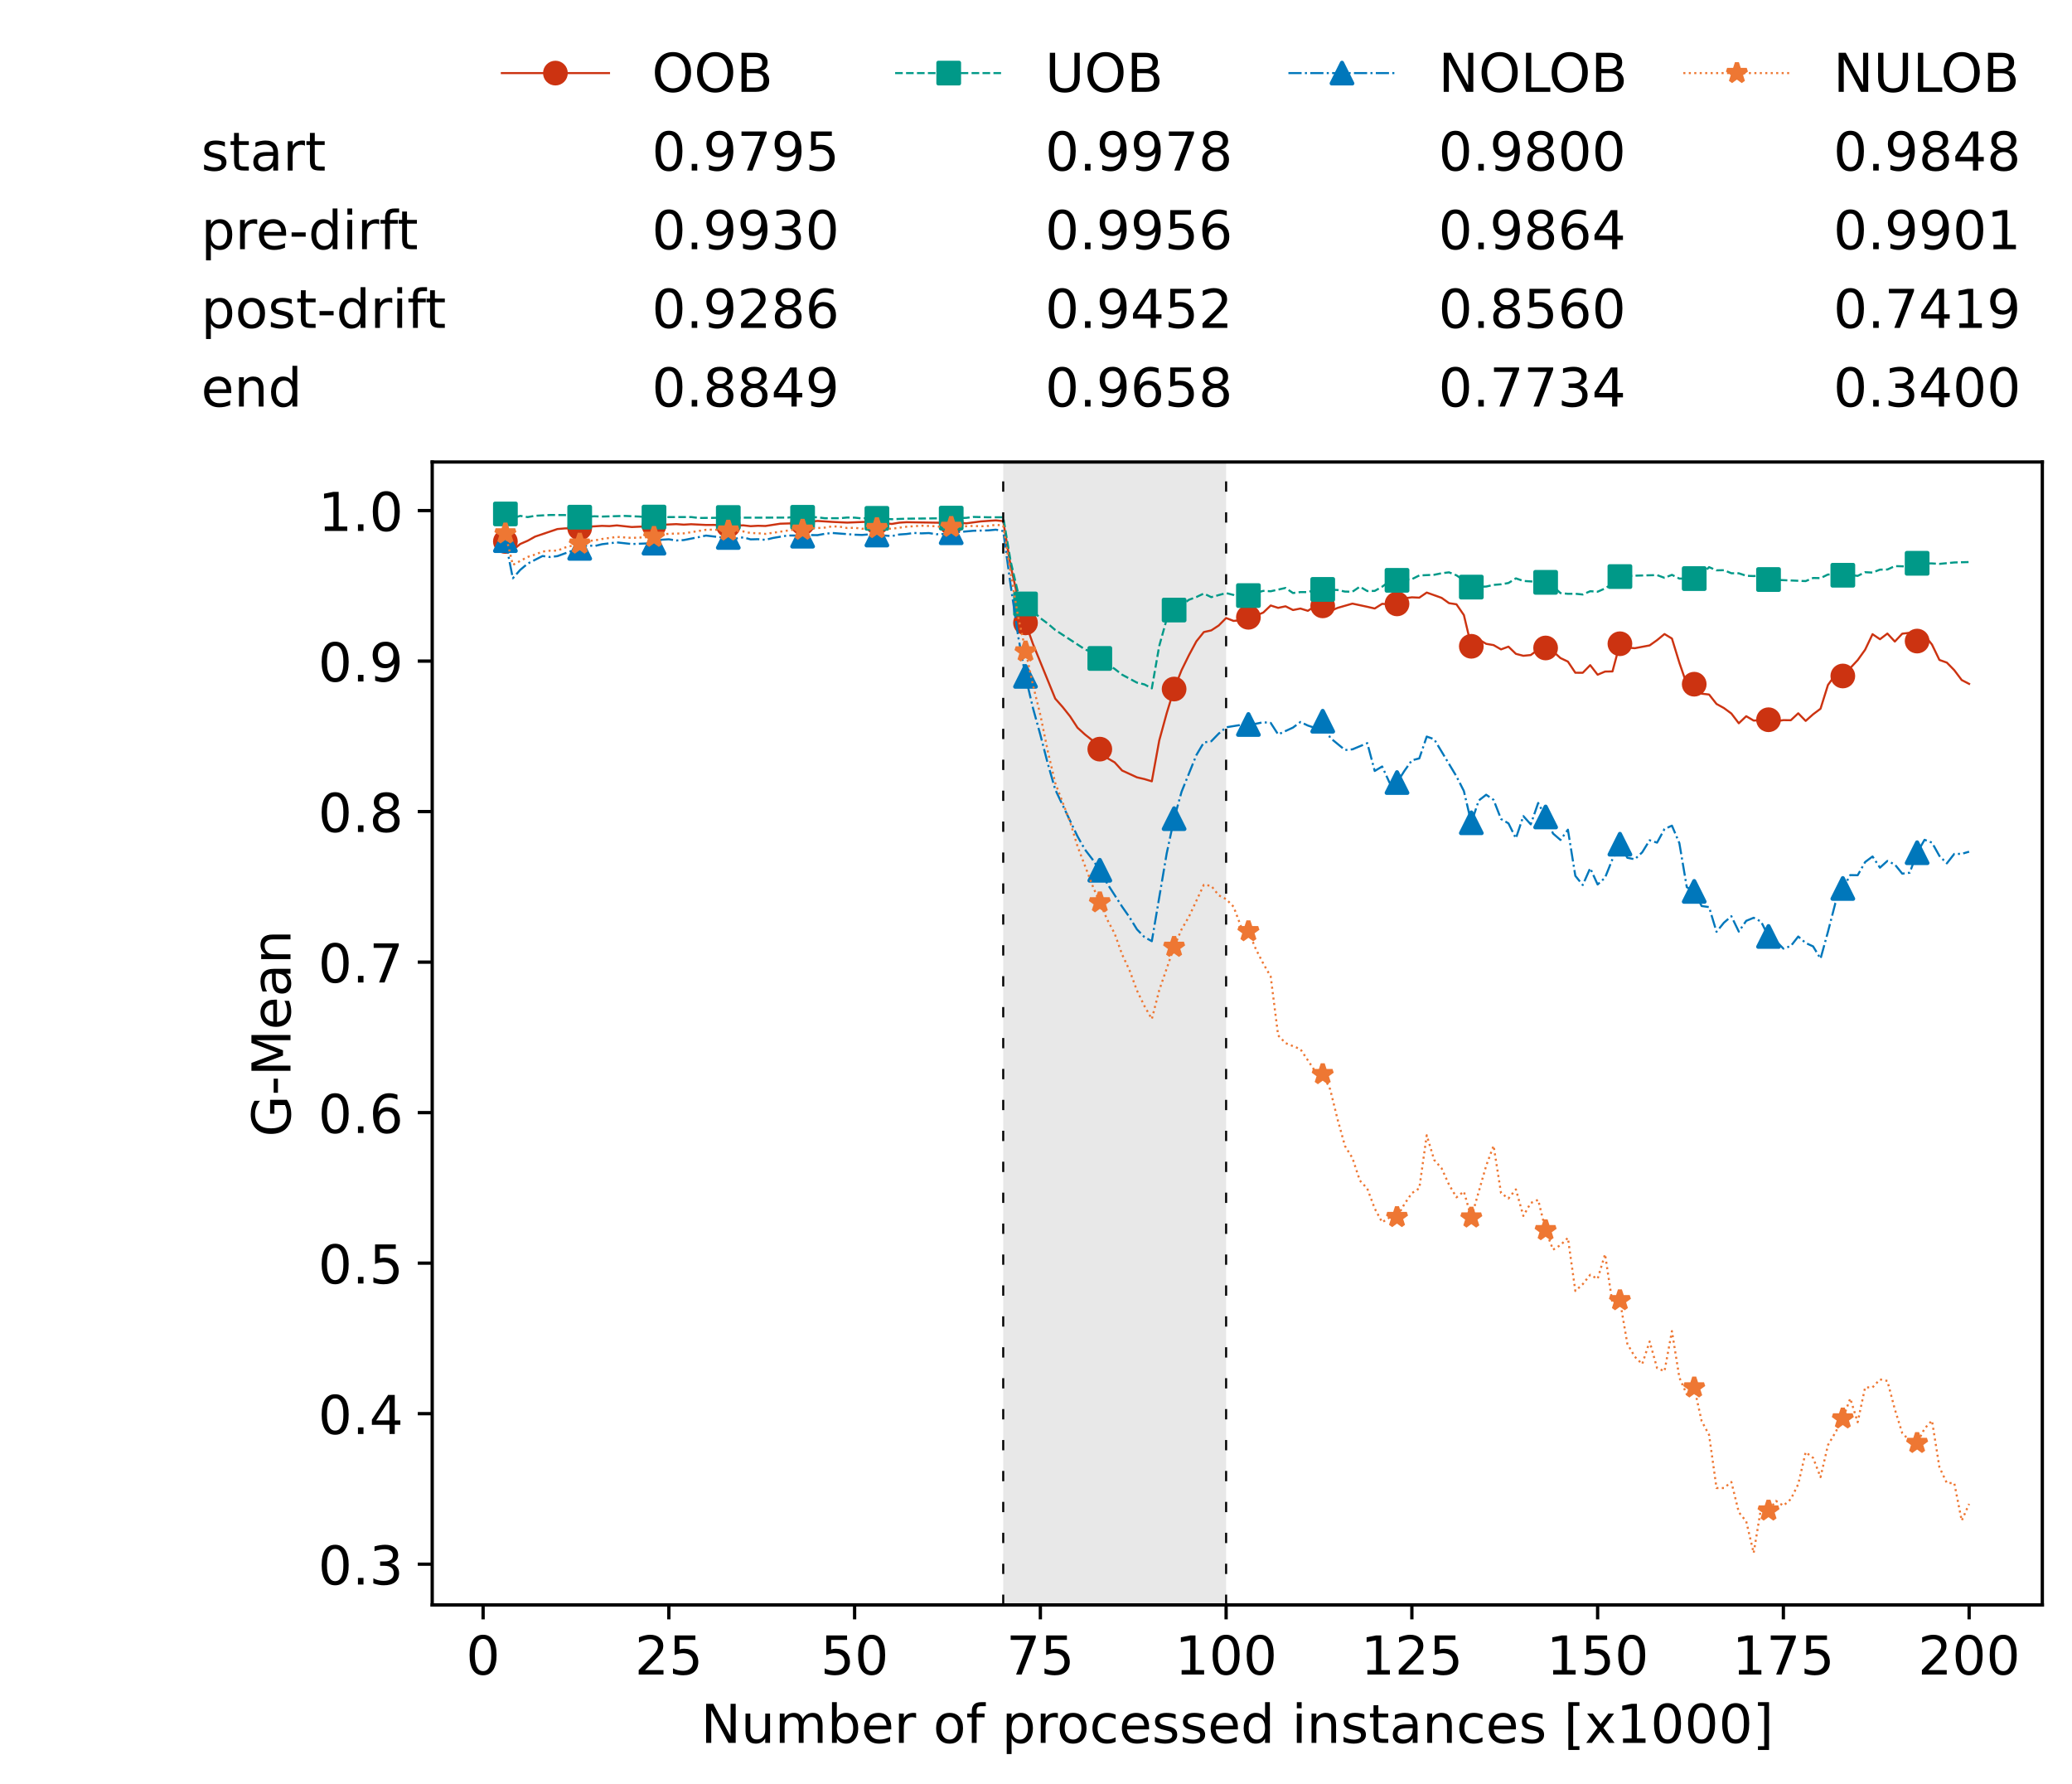 <?xml version="1.0" encoding="utf-8" standalone="no"?>
<!DOCTYPE svg PUBLIC "-//W3C//DTD SVG 1.1//EN"
  "http://www.w3.org/Graphics/SVG/1.1/DTD/svg11.dtd">
<!-- Created with matplotlib (https://matplotlib.org/) -->
<svg height="432.615pt" version="1.1" viewBox="0 0 502.65 432.615" width="502.65pt" xmlns="http://www.w3.org/2000/svg" xmlns:xlink="http://www.w3.org/1999/xlink">
 <defs>
  <style type="text/css">*{stroke-linecap:butt;stroke-linejoin:round;}</style>
 </defs>
 <g id="figure_1">
  <g id="patch_1">
   <path d="M 0 432.615 
L 502.65 432.615 
L 502.65 0 
L 0 0 
z
" style="fill:#ffffff;"/>
  </g>
  <g id="axes_1">
   <g id="patch_2">
    <path d="M 104.85 389.252 
L 495.45 389.252 
L 495.45 112.052 
L 104.85 112.052 
z
" style="fill:#ffffff;"/>
   </g>
   <g id="patch_3">
    <path clip-path="url(#pd24f0a529a)" d="M 297.446 389.252 
L 297.446 112.052 
L 243.372 112.052 
L 243.372 389.252 
z
" style="fill:#d3d3d3;opacity:0.5;"/>
   </g>
   <g id="matplotlib.axis_1">
    <g id="xtick_1">
     <g id="line2d_1">
      <defs>
       <path d="M 0 0 
L 0 3.5 
" id="m2e61eb8b1f" style="stroke:#000000;stroke-width:0.8;"/>
      </defs>
      <g>
       <use style="stroke:#000000;stroke-width:0.8;" x="117.197" xlink:href="#m2e61eb8b1f" y="389.252"/>
      </g>
     </g>
     <g id="text_1">
      <!-- 0 -->
      <g transform="translate(113.061 406.13)scale(0.13 -0.13)">
       <defs>
        <path d="M 31.781 66.406 
Q 24.172 66.406 20.328 58.906 
Q 16.5 51.422 16.5 36.375 
Q 16.5 21.391 20.328 13.891 
Q 24.172 6.391 31.781 6.391 
Q 39.453 6.391 43.281 13.891 
Q 47.125 21.391 47.125 36.375 
Q 47.125 51.422 43.281 58.906 
Q 39.453 66.406 31.781 66.406 
z
M 31.781 74.219 
Q 44.047 74.219 50.516 64.516 
Q 56.984 54.828 56.984 36.375 
Q 56.984 17.969 50.516 8.266 
Q 44.047 -1.422 31.781 -1.422 
Q 19.531 -1.422 13.062 8.266 
Q 6.594 17.969 6.594 36.375 
Q 6.594 54.828 13.062 64.516 
Q 19.531 74.219 31.781 74.219 
z
" id="DejaVuSans-48"/>
       </defs>
       <use xlink:href="#DejaVuSans-48"/>
      </g>
     </g>
    </g>
    <g id="xtick_2">
     <g id="line2d_2">
      <g>
       <use style="stroke:#000000;stroke-width:0.8;" x="162.259" xlink:href="#m2e61eb8b1f" y="389.252"/>
      </g>
     </g>
     <g id="text_2">
      <!-- 25 -->
      <g transform="translate(153.988 406.13)scale(0.13 -0.13)">
       <defs>
        <path d="M 19.188 8.297 
L 53.609 8.297 
L 53.609 0 
L 7.328 0 
L 7.328 8.297 
Q 12.938 14.109 22.625 23.891 
Q 32.328 33.688 34.812 36.531 
Q 39.547 41.844 41.422 45.531 
Q 43.312 49.219 43.312 52.781 
Q 43.312 58.594 39.234 62.25 
Q 35.156 65.922 28.609 65.922 
Q 23.969 65.922 18.812 64.312 
Q 13.672 62.703 7.812 59.422 
L 7.812 69.391 
Q 13.766 71.781 18.938 73 
Q 24.125 74.219 28.422 74.219 
Q 39.75 74.219 46.484 68.547 
Q 53.219 62.891 53.219 53.422 
Q 53.219 48.922 51.531 44.891 
Q 49.859 40.875 45.406 35.406 
Q 44.188 33.984 37.641 27.219 
Q 31.109 20.453 19.188 8.297 
z
" id="DejaVuSans-50"/>
        <path d="M 10.797 72.906 
L 49.516 72.906 
L 49.516 64.594 
L 19.828 64.594 
L 19.828 46.734 
Q 21.969 47.469 24.109 47.828 
Q 26.266 48.188 28.422 48.188 
Q 40.625 48.188 47.75 41.5 
Q 54.891 34.812 54.891 23.391 
Q 54.891 11.625 47.562 5.094 
Q 40.234 -1.422 26.906 -1.422 
Q 22.312 -1.422 17.547 -0.641 
Q 12.797 0.141 7.719 1.703 
L 7.719 11.625 
Q 12.109 9.234 16.797 8.062 
Q 21.484 6.891 26.703 6.891 
Q 35.156 6.891 40.078 11.328 
Q 45.016 15.766 45.016 23.391 
Q 45.016 31 40.078 35.438 
Q 35.156 39.891 26.703 39.891 
Q 22.75 39.891 18.812 39.016 
Q 14.891 38.141 10.797 36.281 
z
" id="DejaVuSans-53"/>
       </defs>
       <use xlink:href="#DejaVuSans-50"/>
       <use x="63.623" xlink:href="#DejaVuSans-53"/>
      </g>
     </g>
    </g>
    <g id="xtick_3">
     <g id="line2d_3">
      <g>
       <use style="stroke:#000000;stroke-width:0.8;" x="207.322" xlink:href="#m2e61eb8b1f" y="389.252"/>
      </g>
     </g>
     <g id="text_3">
      <!-- 50 -->
      <g transform="translate(199.05 406.13)scale(0.13 -0.13)">
       <use xlink:href="#DejaVuSans-53"/>
       <use x="63.623" xlink:href="#DejaVuSans-48"/>
      </g>
     </g>
    </g>
    <g id="xtick_4">
     <g id="line2d_4">
      <g>
       <use style="stroke:#000000;stroke-width:0.8;" x="252.384" xlink:href="#m2e61eb8b1f" y="389.252"/>
      </g>
     </g>
     <g id="text_4">
      <!-- 75 -->
      <g transform="translate(244.113 406.13)scale(0.13 -0.13)">
       <defs>
        <path d="M 8.203 72.906 
L 55.078 72.906 
L 55.078 68.703 
L 28.609 0 
L 18.312 0 
L 43.219 64.594 
L 8.203 64.594 
z
" id="DejaVuSans-55"/>
       </defs>
       <use xlink:href="#DejaVuSans-55"/>
       <use x="63.623" xlink:href="#DejaVuSans-53"/>
      </g>
     </g>
    </g>
    <g id="xtick_5">
     <g id="line2d_5">
      <g>
       <use style="stroke:#000000;stroke-width:0.8;" x="297.446" xlink:href="#m2e61eb8b1f" y="389.252"/>
      </g>
     </g>
     <g id="text_5">
      <!-- 100 -->
      <g transform="translate(285.039 406.13)scale(0.13 -0.13)">
       <defs>
        <path d="M 12.406 8.297 
L 28.516 8.297 
L 28.516 63.922 
L 10.984 60.406 
L 10.984 69.391 
L 28.422 72.906 
L 38.281 72.906 
L 38.281 8.297 
L 54.391 8.297 
L 54.391 0 
L 12.406 0 
z
" id="DejaVuSans-49"/>
       </defs>
       <use xlink:href="#DejaVuSans-49"/>
       <use x="63.623" xlink:href="#DejaVuSans-48"/>
       <use x="127.246" xlink:href="#DejaVuSans-48"/>
      </g>
     </g>
    </g>
    <g id="xtick_6">
     <g id="line2d_6">
      <g>
       <use style="stroke:#000000;stroke-width:0.8;" x="342.509" xlink:href="#m2e61eb8b1f" y="389.252"/>
      </g>
     </g>
     <g id="text_6">
      <!-- 125 -->
      <g transform="translate(330.102 406.13)scale(0.13 -0.13)">
       <use xlink:href="#DejaVuSans-49"/>
       <use x="63.623" xlink:href="#DejaVuSans-50"/>
       <use x="127.246" xlink:href="#DejaVuSans-53"/>
      </g>
     </g>
    </g>
    <g id="xtick_7">
     <g id="line2d_7">
      <g>
       <use style="stroke:#000000;stroke-width:0.8;" x="387.571" xlink:href="#m2e61eb8b1f" y="389.252"/>
      </g>
     </g>
     <g id="text_7">
      <!-- 150 -->
      <g transform="translate(375.164 406.13)scale(0.13 -0.13)">
       <use xlink:href="#DejaVuSans-49"/>
       <use x="63.623" xlink:href="#DejaVuSans-53"/>
       <use x="127.246" xlink:href="#DejaVuSans-48"/>
      </g>
     </g>
    </g>
    <g id="xtick_8">
     <g id="line2d_8">
      <g>
       <use style="stroke:#000000;stroke-width:0.8;" x="432.633" xlink:href="#m2e61eb8b1f" y="389.252"/>
      </g>
     </g>
     <g id="text_8">
      <!-- 175 -->
      <g transform="translate(420.226 406.13)scale(0.13 -0.13)">
       <use xlink:href="#DejaVuSans-49"/>
       <use x="63.623" xlink:href="#DejaVuSans-55"/>
       <use x="127.246" xlink:href="#DejaVuSans-53"/>
      </g>
     </g>
    </g>
    <g id="xtick_9">
     <g id="line2d_9">
      <g>
       <use style="stroke:#000000;stroke-width:0.8;" x="477.695" xlink:href="#m2e61eb8b1f" y="389.252"/>
      </g>
     </g>
     <g id="text_9">
      <!-- 200 -->
      <g transform="translate(465.289 406.13)scale(0.13 -0.13)">
       <use xlink:href="#DejaVuSans-50"/>
       <use x="63.623" xlink:href="#DejaVuSans-48"/>
       <use x="127.246" xlink:href="#DejaVuSans-48"/>
      </g>
     </g>
    </g>
    <g id="text_10">
     <!-- Number of processed instances [x1000] -->
     <g transform="translate(170.025 422.711)scale(0.13 -0.13)">
      <defs>
       <path d="M 9.812 72.906 
L 23.094 72.906 
L 55.422 11.922 
L 55.422 72.906 
L 64.984 72.906 
L 64.984 0 
L 51.703 0 
L 19.391 60.984 
L 19.391 0 
L 9.812 0 
z
" id="DejaVuSans-78"/>
       <path d="M 8.5 21.578 
L 8.5 54.688 
L 17.484 54.688 
L 17.484 21.922 
Q 17.484 14.156 20.5 10.266 
Q 23.531 6.391 29.594 6.391 
Q 36.859 6.391 41.078 11.031 
Q 45.312 15.672 45.312 23.688 
L 45.312 54.688 
L 54.297 54.688 
L 54.297 0 
L 45.312 0 
L 45.312 8.406 
Q 42.047 3.422 37.719 1 
Q 33.406 -1.422 27.688 -1.422 
Q 18.266 -1.422 13.375 4.438 
Q 8.5 10.297 8.5 21.578 
z
M 31.109 56 
z
" id="DejaVuSans-117"/>
       <path d="M 52 44.188 
Q 55.375 50.25 60.062 53.125 
Q 64.75 56 71.094 56 
Q 79.641 56 84.281 50.016 
Q 88.922 44.047 88.922 33.016 
L 88.922 0 
L 79.891 0 
L 79.891 32.719 
Q 79.891 40.578 77.094 44.375 
Q 74.312 48.188 68.609 48.188 
Q 61.625 48.188 57.562 43.547 
Q 53.516 38.922 53.516 30.906 
L 53.516 0 
L 44.484 0 
L 44.484 32.719 
Q 44.484 40.625 41.703 44.406 
Q 38.922 48.188 33.109 48.188 
Q 26.219 48.188 22.156 43.531 
Q 18.109 38.875 18.109 30.906 
L 18.109 0 
L 9.078 0 
L 9.078 54.688 
L 18.109 54.688 
L 18.109 46.188 
Q 21.188 51.219 25.484 53.609 
Q 29.781 56 35.688 56 
Q 41.656 56 45.828 52.969 
Q 50 49.953 52 44.188 
z
" id="DejaVuSans-109"/>
       <path d="M 48.688 27.297 
Q 48.688 37.203 44.609 42.844 
Q 40.531 48.484 33.406 48.484 
Q 26.266 48.484 22.188 42.844 
Q 18.109 37.203 18.109 27.297 
Q 18.109 17.391 22.188 11.75 
Q 26.266 6.109 33.406 6.109 
Q 40.531 6.109 44.609 11.75 
Q 48.688 17.391 48.688 27.297 
z
M 18.109 46.391 
Q 20.953 51.266 25.266 53.625 
Q 29.594 56 35.594 56 
Q 45.562 56 51.781 48.094 
Q 58.016 40.188 58.016 27.297 
Q 58.016 14.406 51.781 6.484 
Q 45.562 -1.422 35.594 -1.422 
Q 29.594 -1.422 25.266 0.953 
Q 20.953 3.328 18.109 8.203 
L 18.109 0 
L 9.078 0 
L 9.078 75.984 
L 18.109 75.984 
z
" id="DejaVuSans-98"/>
       <path d="M 56.203 29.594 
L 56.203 25.203 
L 14.891 25.203 
Q 15.484 15.922 20.484 11.062 
Q 25.484 6.203 34.422 6.203 
Q 39.594 6.203 44.453 7.469 
Q 49.312 8.734 54.109 11.281 
L 54.109 2.781 
Q 49.266 0.734 44.188 -0.344 
Q 39.109 -1.422 33.891 -1.422 
Q 20.797 -1.422 13.156 6.188 
Q 5.516 13.812 5.516 26.812 
Q 5.516 40.234 12.766 48.109 
Q 20.016 56 32.328 56 
Q 43.359 56 49.781 48.891 
Q 56.203 41.797 56.203 29.594 
z
M 47.219 32.234 
Q 47.125 39.594 43.094 43.984 
Q 39.062 48.391 32.422 48.391 
Q 24.906 48.391 20.391 44.141 
Q 15.875 39.891 15.188 32.172 
z
" id="DejaVuSans-101"/>
       <path d="M 41.109 46.297 
Q 39.594 47.172 37.812 47.578 
Q 36.031 48 33.891 48 
Q 26.266 48 22.188 43.047 
Q 18.109 38.094 18.109 28.812 
L 18.109 0 
L 9.078 0 
L 9.078 54.688 
L 18.109 54.688 
L 18.109 46.188 
Q 20.953 51.172 25.484 53.578 
Q 30.031 56 36.531 56 
Q 37.453 56 38.578 55.875 
Q 39.703 55.766 41.062 55.516 
z
" id="DejaVuSans-114"/>
       <path id="DejaVuSans-32"/>
       <path d="M 30.609 48.391 
Q 23.391 48.391 19.188 42.75 
Q 14.984 37.109 14.984 27.297 
Q 14.984 17.484 19.156 11.844 
Q 23.344 6.203 30.609 6.203 
Q 37.797 6.203 41.984 11.859 
Q 46.188 17.531 46.188 27.297 
Q 46.188 37.016 41.984 42.703 
Q 37.797 48.391 30.609 48.391 
z
M 30.609 56 
Q 42.328 56 49.016 48.375 
Q 55.719 40.766 55.719 27.297 
Q 55.719 13.875 49.016 6.219 
Q 42.328 -1.422 30.609 -1.422 
Q 18.844 -1.422 12.172 6.219 
Q 5.516 13.875 5.516 27.297 
Q 5.516 40.766 12.172 48.375 
Q 18.844 56 30.609 56 
z
" id="DejaVuSans-111"/>
       <path d="M 37.109 75.984 
L 37.109 68.5 
L 28.516 68.5 
Q 23.688 68.5 21.797 66.547 
Q 19.922 64.594 19.922 59.516 
L 19.922 54.688 
L 34.719 54.688 
L 34.719 47.703 
L 19.922 47.703 
L 19.922 0 
L 10.891 0 
L 10.891 47.703 
L 2.297 47.703 
L 2.297 54.688 
L 10.891 54.688 
L 10.891 58.5 
Q 10.891 67.625 15.141 71.797 
Q 19.391 75.984 28.609 75.984 
z
" id="DejaVuSans-102"/>
       <path d="M 18.109 8.203 
L 18.109 -20.797 
L 9.078 -20.797 
L 9.078 54.688 
L 18.109 54.688 
L 18.109 46.391 
Q 20.953 51.266 25.266 53.625 
Q 29.594 56 35.594 56 
Q 45.562 56 51.781 48.094 
Q 58.016 40.188 58.016 27.297 
Q 58.016 14.406 51.781 6.484 
Q 45.562 -1.422 35.594 -1.422 
Q 29.594 -1.422 25.266 0.953 
Q 20.953 3.328 18.109 8.203 
z
M 48.688 27.297 
Q 48.688 37.203 44.609 42.844 
Q 40.531 48.484 33.406 48.484 
Q 26.266 48.484 22.188 42.844 
Q 18.109 37.203 18.109 27.297 
Q 18.109 17.391 22.188 11.75 
Q 26.266 6.109 33.406 6.109 
Q 40.531 6.109 44.609 11.75 
Q 48.688 17.391 48.688 27.297 
z
" id="DejaVuSans-112"/>
       <path d="M 48.781 52.594 
L 48.781 44.188 
Q 44.969 46.297 41.141 47.344 
Q 37.312 48.391 33.406 48.391 
Q 24.656 48.391 19.812 42.844 
Q 14.984 37.312 14.984 27.297 
Q 14.984 17.281 19.812 11.734 
Q 24.656 6.203 33.406 6.203 
Q 37.312 6.203 41.141 7.25 
Q 44.969 8.297 48.781 10.406 
L 48.781 2.094 
Q 45.016 0.344 40.984 -0.531 
Q 36.969 -1.422 32.422 -1.422 
Q 20.062 -1.422 12.781 6.344 
Q 5.516 14.109 5.516 27.297 
Q 5.516 40.672 12.859 48.328 
Q 20.219 56 33.016 56 
Q 37.156 56 41.109 55.141 
Q 45.062 54.297 48.781 52.594 
z
" id="DejaVuSans-99"/>
       <path d="M 44.281 53.078 
L 44.281 44.578 
Q 40.484 46.531 36.375 47.5 
Q 32.281 48.484 27.875 48.484 
Q 21.188 48.484 17.844 46.438 
Q 14.5 44.391 14.5 40.281 
Q 14.5 37.156 16.891 35.375 
Q 19.281 33.594 26.516 31.984 
L 29.594 31.297 
Q 39.156 29.25 43.188 25.516 
Q 47.219 21.781 47.219 15.094 
Q 47.219 7.469 41.188 3.016 
Q 35.156 -1.422 24.609 -1.422 
Q 20.219 -1.422 15.453 -0.562 
Q 10.688 0.297 5.422 2 
L 5.422 11.281 
Q 10.406 8.688 15.234 7.391 
Q 20.062 6.109 24.812 6.109 
Q 31.156 6.109 34.562 8.281 
Q 37.984 10.453 37.984 14.406 
Q 37.984 18.062 35.516 20.016 
Q 33.062 21.969 24.703 23.781 
L 21.578 24.516 
Q 13.234 26.266 9.516 29.906 
Q 5.812 33.547 5.812 39.891 
Q 5.812 47.609 11.281 51.797 
Q 16.75 56 26.812 56 
Q 31.781 56 36.172 55.266 
Q 40.578 54.547 44.281 53.078 
z
" id="DejaVuSans-115"/>
       <path d="M 45.406 46.391 
L 45.406 75.984 
L 54.391 75.984 
L 54.391 0 
L 45.406 0 
L 45.406 8.203 
Q 42.578 3.328 38.25 0.953 
Q 33.938 -1.422 27.875 -1.422 
Q 17.969 -1.422 11.734 6.484 
Q 5.516 14.406 5.516 27.297 
Q 5.516 40.188 11.734 48.094 
Q 17.969 56 27.875 56 
Q 33.938 56 38.25 53.625 
Q 42.578 51.266 45.406 46.391 
z
M 14.797 27.297 
Q 14.797 17.391 18.875 11.75 
Q 22.953 6.109 30.078 6.109 
Q 37.203 6.109 41.297 11.75 
Q 45.406 17.391 45.406 27.297 
Q 45.406 37.203 41.297 42.844 
Q 37.203 48.484 30.078 48.484 
Q 22.953 48.484 18.875 42.844 
Q 14.797 37.203 14.797 27.297 
z
" id="DejaVuSans-100"/>
       <path d="M 9.422 54.688 
L 18.406 54.688 
L 18.406 0 
L 9.422 0 
z
M 9.422 75.984 
L 18.406 75.984 
L 18.406 64.594 
L 9.422 64.594 
z
" id="DejaVuSans-105"/>
       <path d="M 54.891 33.016 
L 54.891 0 
L 45.906 0 
L 45.906 32.719 
Q 45.906 40.484 42.875 44.328 
Q 39.844 48.188 33.797 48.188 
Q 26.516 48.188 22.312 43.547 
Q 18.109 38.922 18.109 30.906 
L 18.109 0 
L 9.078 0 
L 9.078 54.688 
L 18.109 54.688 
L 18.109 46.188 
Q 21.344 51.125 25.703 53.562 
Q 30.078 56 35.797 56 
Q 45.219 56 50.047 50.172 
Q 54.891 44.344 54.891 33.016 
z
" id="DejaVuSans-110"/>
       <path d="M 18.312 70.219 
L 18.312 54.688 
L 36.812 54.688 
L 36.812 47.703 
L 18.312 47.703 
L 18.312 18.016 
Q 18.312 11.328 20.141 9.422 
Q 21.969 7.516 27.594 7.516 
L 36.812 7.516 
L 36.812 0 
L 27.594 0 
Q 17.188 0 13.234 3.875 
Q 9.281 7.766 9.281 18.016 
L 9.281 47.703 
L 2.688 47.703 
L 2.688 54.688 
L 9.281 54.688 
L 9.281 70.219 
z
" id="DejaVuSans-116"/>
       <path d="M 34.281 27.484 
Q 23.391 27.484 19.188 25 
Q 14.984 22.516 14.984 16.5 
Q 14.984 11.719 18.141 8.906 
Q 21.297 6.109 26.703 6.109 
Q 34.188 6.109 38.703 11.406 
Q 43.219 16.703 43.219 25.484 
L 43.219 27.484 
z
M 52.203 31.203 
L 52.203 0 
L 43.219 0 
L 43.219 8.297 
Q 40.141 3.328 35.547 0.953 
Q 30.953 -1.422 24.312 -1.422 
Q 15.922 -1.422 10.953 3.297 
Q 6 8.016 6 15.922 
Q 6 25.141 12.172 29.828 
Q 18.359 34.516 30.609 34.516 
L 43.219 34.516 
L 43.219 35.406 
Q 43.219 41.609 39.141 45 
Q 35.062 48.391 27.688 48.391 
Q 23 48.391 18.547 47.266 
Q 14.109 46.141 10.016 43.891 
L 10.016 52.203 
Q 14.938 54.109 19.578 55.047 
Q 24.219 56 28.609 56 
Q 40.484 56 46.344 49.844 
Q 52.203 43.703 52.203 31.203 
z
" id="DejaVuSans-97"/>
       <path d="M 8.594 75.984 
L 29.297 75.984 
L 29.297 69 
L 17.578 69 
L 17.578 -6.203 
L 29.297 -6.203 
L 29.297 -13.188 
L 8.594 -13.188 
z
" id="DejaVuSans-91"/>
       <path d="M 54.891 54.688 
L 35.109 28.078 
L 55.906 0 
L 45.312 0 
L 29.391 21.484 
L 13.484 0 
L 2.875 0 
L 24.125 28.609 
L 4.688 54.688 
L 15.281 54.688 
L 29.781 35.203 
L 44.281 54.688 
z
" id="DejaVuSans-120"/>
       <path d="M 30.422 75.984 
L 30.422 -13.188 
L 9.719 -13.188 
L 9.719 -6.203 
L 21.391 -6.203 
L 21.391 69 
L 9.719 69 
L 9.719 75.984 
z
" id="DejaVuSans-93"/>
      </defs>
      <use xlink:href="#DejaVuSans-78"/>
      <use x="74.805" xlink:href="#DejaVuSans-117"/>
      <use x="138.184" xlink:href="#DejaVuSans-109"/>
      <use x="235.596" xlink:href="#DejaVuSans-98"/>
      <use x="299.072" xlink:href="#DejaVuSans-101"/>
      <use x="360.596" xlink:href="#DejaVuSans-114"/>
      <use x="401.709" xlink:href="#DejaVuSans-32"/>
      <use x="433.496" xlink:href="#DejaVuSans-111"/>
      <use x="494.678" xlink:href="#DejaVuSans-102"/>
      <use x="529.883" xlink:href="#DejaVuSans-32"/>
      <use x="561.67" xlink:href="#DejaVuSans-112"/>
      <use x="625.146" xlink:href="#DejaVuSans-114"/>
      <use x="664.01" xlink:href="#DejaVuSans-111"/>
      <use x="725.191" xlink:href="#DejaVuSans-99"/>
      <use x="780.172" xlink:href="#DejaVuSans-101"/>
      <use x="841.695" xlink:href="#DejaVuSans-115"/>
      <use x="893.795" xlink:href="#DejaVuSans-115"/>
      <use x="945.895" xlink:href="#DejaVuSans-101"/>
      <use x="1007.418" xlink:href="#DejaVuSans-100"/>
      <use x="1070.895" xlink:href="#DejaVuSans-32"/>
      <use x="1102.682" xlink:href="#DejaVuSans-105"/>
      <use x="1130.465" xlink:href="#DejaVuSans-110"/>
      <use x="1193.844" xlink:href="#DejaVuSans-115"/>
      <use x="1245.943" xlink:href="#DejaVuSans-116"/>
      <use x="1285.152" xlink:href="#DejaVuSans-97"/>
      <use x="1346.432" xlink:href="#DejaVuSans-110"/>
      <use x="1409.811" xlink:href="#DejaVuSans-99"/>
      <use x="1464.791" xlink:href="#DejaVuSans-101"/>
      <use x="1526.314" xlink:href="#DejaVuSans-115"/>
      <use x="1578.414" xlink:href="#DejaVuSans-32"/>
      <use x="1610.201" xlink:href="#DejaVuSans-91"/>
      <use x="1649.215" xlink:href="#DejaVuSans-120"/>
      <use x="1708.395" xlink:href="#DejaVuSans-49"/>
      <use x="1772.018" xlink:href="#DejaVuSans-48"/>
      <use x="1835.641" xlink:href="#DejaVuSans-48"/>
      <use x="1899.264" xlink:href="#DejaVuSans-48"/>
      <use x="1962.887" xlink:href="#DejaVuSans-93"/>
     </g>
    </g>
   </g>
   <g id="matplotlib.axis_2">
    <g id="ytick_1">
     <g id="line2d_10">
      <defs>
       <path d="M 0 0 
L -3.5 0 
" id="me9137c5717" style="stroke:#000000;stroke-width:0.8;"/>
      </defs>
      <g>
       <use style="stroke:#000000;stroke-width:0.8;" x="104.85" xlink:href="#me9137c5717" y="379.365"/>
      </g>
     </g>
     <g id="text_11">
      <!-- 0.3 -->
      <g transform="translate(77.176 384.304)scale(0.13 -0.13)">
       <defs>
        <path d="M 10.688 12.406 
L 21 12.406 
L 21 0 
L 10.688 0 
z
" id="DejaVuSans-46"/>
        <path d="M 40.578 39.312 
Q 47.656 37.797 51.625 33 
Q 55.609 28.219 55.609 21.188 
Q 55.609 10.406 48.188 4.484 
Q 40.766 -1.422 27.094 -1.422 
Q 22.516 -1.422 17.656 -0.516 
Q 12.797 0.391 7.625 2.203 
L 7.625 11.719 
Q 11.719 9.328 16.594 8.109 
Q 21.484 6.891 26.812 6.891 
Q 36.078 6.891 40.938 10.547 
Q 45.797 14.203 45.797 21.188 
Q 45.797 27.641 41.281 31.266 
Q 36.766 34.906 28.719 34.906 
L 20.219 34.906 
L 20.219 43.016 
L 29.109 43.016 
Q 36.375 43.016 40.234 45.922 
Q 44.094 48.828 44.094 54.297 
Q 44.094 59.906 40.109 62.906 
Q 36.141 65.922 28.719 65.922 
Q 24.656 65.922 20.016 65.031 
Q 15.375 64.156 9.812 62.312 
L 9.812 71.094 
Q 15.438 72.656 20.344 73.438 
Q 25.25 74.219 29.594 74.219 
Q 40.828 74.219 47.359 69.109 
Q 53.906 64.016 53.906 55.328 
Q 53.906 49.266 50.438 45.094 
Q 46.969 40.922 40.578 39.312 
z
" id="DejaVuSans-51"/>
       </defs>
       <use xlink:href="#DejaVuSans-48"/>
       <use x="63.623" xlink:href="#DejaVuSans-46"/>
       <use x="95.41" xlink:href="#DejaVuSans-51"/>
      </g>
     </g>
    </g>
    <g id="ytick_2">
     <g id="line2d_11">
      <g>
       <use style="stroke:#000000;stroke-width:0.8;" x="104.85" xlink:href="#me9137c5717" y="342.86"/>
      </g>
     </g>
     <g id="text_12">
      <!-- 0.4 -->
      <g transform="translate(77.176 347.799)scale(0.13 -0.13)">
       <defs>
        <path d="M 37.797 64.312 
L 12.891 25.391 
L 37.797 25.391 
z
M 35.203 72.906 
L 47.609 72.906 
L 47.609 25.391 
L 58.016 25.391 
L 58.016 17.188 
L 47.609 17.188 
L 47.609 0 
L 37.797 0 
L 37.797 17.188 
L 4.891 17.188 
L 4.891 26.703 
z
" id="DejaVuSans-52"/>
       </defs>
       <use xlink:href="#DejaVuSans-48"/>
       <use x="63.623" xlink:href="#DejaVuSans-46"/>
       <use x="95.41" xlink:href="#DejaVuSans-52"/>
      </g>
     </g>
    </g>
    <g id="ytick_3">
     <g id="line2d_12">
      <g>
       <use style="stroke:#000000;stroke-width:0.8;" x="104.85" xlink:href="#me9137c5717" y="306.356"/>
      </g>
     </g>
     <g id="text_13">
      <!-- 0.5 -->
      <g transform="translate(77.176 311.295)scale(0.13 -0.13)">
       <use xlink:href="#DejaVuSans-48"/>
       <use x="63.623" xlink:href="#DejaVuSans-46"/>
       <use x="95.41" xlink:href="#DejaVuSans-53"/>
      </g>
     </g>
    </g>
    <g id="ytick_4">
     <g id="line2d_13">
      <g>
       <use style="stroke:#000000;stroke-width:0.8;" x="104.85" xlink:href="#me9137c5717" y="269.851"/>
      </g>
     </g>
     <g id="text_14">
      <!-- 0.6 -->
      <g transform="translate(77.176 274.79)scale(0.13 -0.13)">
       <defs>
        <path d="M 33.016 40.375 
Q 26.375 40.375 22.484 35.828 
Q 18.609 31.297 18.609 23.391 
Q 18.609 15.531 22.484 10.953 
Q 26.375 6.391 33.016 6.391 
Q 39.656 6.391 43.531 10.953 
Q 47.406 15.531 47.406 23.391 
Q 47.406 31.297 43.531 35.828 
Q 39.656 40.375 33.016 40.375 
z
M 52.594 71.297 
L 52.594 62.312 
Q 48.875 64.062 45.094 64.984 
Q 41.312 65.922 37.594 65.922 
Q 27.828 65.922 22.672 59.328 
Q 17.531 52.734 16.797 39.406 
Q 19.672 43.656 24.016 45.922 
Q 28.375 48.188 33.594 48.188 
Q 44.578 48.188 50.953 41.516 
Q 57.328 34.859 57.328 23.391 
Q 57.328 12.156 50.688 5.359 
Q 44.047 -1.422 33.016 -1.422 
Q 20.359 -1.422 13.672 8.266 
Q 6.984 17.969 6.984 36.375 
Q 6.984 53.656 15.188 63.938 
Q 23.391 74.219 37.203 74.219 
Q 40.922 74.219 44.703 73.484 
Q 48.484 72.75 52.594 71.297 
z
" id="DejaVuSans-54"/>
       </defs>
       <use xlink:href="#DejaVuSans-48"/>
       <use x="63.623" xlink:href="#DejaVuSans-46"/>
       <use x="95.41" xlink:href="#DejaVuSans-54"/>
      </g>
     </g>
    </g>
    <g id="ytick_5">
     <g id="line2d_14">
      <g>
       <use style="stroke:#000000;stroke-width:0.8;" x="104.85" xlink:href="#me9137c5717" y="233.347"/>
      </g>
     </g>
     <g id="text_15">
      <!-- 0.7 -->
      <g transform="translate(77.176 238.286)scale(0.13 -0.13)">
       <use xlink:href="#DejaVuSans-48"/>
       <use x="63.623" xlink:href="#DejaVuSans-46"/>
       <use x="95.41" xlink:href="#DejaVuSans-55"/>
      </g>
     </g>
    </g>
    <g id="ytick_6">
     <g id="line2d_15">
      <g>
       <use style="stroke:#000000;stroke-width:0.8;" x="104.85" xlink:href="#me9137c5717" y="196.842"/>
      </g>
     </g>
     <g id="text_16">
      <!-- 0.8 -->
      <g transform="translate(77.176 201.781)scale(0.13 -0.13)">
       <defs>
        <path d="M 31.781 34.625 
Q 24.75 34.625 20.719 30.859 
Q 16.703 27.094 16.703 20.516 
Q 16.703 13.922 20.719 10.156 
Q 24.75 6.391 31.781 6.391 
Q 38.812 6.391 42.859 10.172 
Q 46.922 13.969 46.922 20.516 
Q 46.922 27.094 42.891 30.859 
Q 38.875 34.625 31.781 34.625 
z
M 21.922 38.812 
Q 15.578 40.375 12.031 44.719 
Q 8.5 49.078 8.5 55.328 
Q 8.5 64.062 14.719 69.141 
Q 20.953 74.219 31.781 74.219 
Q 42.672 74.219 48.875 69.141 
Q 55.078 64.062 55.078 55.328 
Q 55.078 49.078 51.531 44.719 
Q 48 40.375 41.703 38.812 
Q 48.828 37.156 52.797 32.312 
Q 56.781 27.484 56.781 20.516 
Q 56.781 9.906 50.312 4.234 
Q 43.844 -1.422 31.781 -1.422 
Q 19.734 -1.422 13.25 4.234 
Q 6.781 9.906 6.781 20.516 
Q 6.781 27.484 10.781 32.312 
Q 14.797 37.156 21.922 38.812 
z
M 18.312 54.391 
Q 18.312 48.734 21.844 45.562 
Q 25.391 42.391 31.781 42.391 
Q 38.141 42.391 41.719 45.562 
Q 45.312 48.734 45.312 54.391 
Q 45.312 60.062 41.719 63.234 
Q 38.141 66.406 31.781 66.406 
Q 25.391 66.406 21.844 63.234 
Q 18.312 60.062 18.312 54.391 
z
" id="DejaVuSans-56"/>
       </defs>
       <use xlink:href="#DejaVuSans-48"/>
       <use x="63.623" xlink:href="#DejaVuSans-46"/>
       <use x="95.41" xlink:href="#DejaVuSans-56"/>
      </g>
     </g>
    </g>
    <g id="ytick_7">
     <g id="line2d_16">
      <g>
       <use style="stroke:#000000;stroke-width:0.8;" x="104.85" xlink:href="#me9137c5717" y="160.338"/>
      </g>
     </g>
     <g id="text_17">
      <!-- 0.9 -->
      <g transform="translate(77.176 165.277)scale(0.13 -0.13)">
       <defs>
        <path d="M 10.984 1.516 
L 10.984 10.5 
Q 14.703 8.734 18.5 7.812 
Q 22.312 6.891 25.984 6.891 
Q 35.75 6.891 40.891 13.453 
Q 46.047 20.016 46.781 33.406 
Q 43.953 29.203 39.594 26.953 
Q 35.25 24.703 29.984 24.703 
Q 19.047 24.703 12.672 31.312 
Q 6.297 37.938 6.297 49.422 
Q 6.297 60.641 12.938 67.422 
Q 19.578 74.219 30.609 74.219 
Q 43.266 74.219 49.922 64.516 
Q 56.594 54.828 56.594 36.375 
Q 56.594 19.141 48.406 8.859 
Q 40.234 -1.422 26.422 -1.422 
Q 22.703 -1.422 18.891 -0.688 
Q 15.094 0.047 10.984 1.516 
z
M 30.609 32.422 
Q 37.25 32.422 41.125 36.953 
Q 45.016 41.5 45.016 49.422 
Q 45.016 57.281 41.125 61.844 
Q 37.25 66.406 30.609 66.406 
Q 23.969 66.406 20.094 61.844 
Q 16.219 57.281 16.219 49.422 
Q 16.219 41.5 20.094 36.953 
Q 23.969 32.422 30.609 32.422 
z
" id="DejaVuSans-57"/>
       </defs>
       <use xlink:href="#DejaVuSans-48"/>
       <use x="63.623" xlink:href="#DejaVuSans-46"/>
       <use x="95.41" xlink:href="#DejaVuSans-57"/>
      </g>
     </g>
    </g>
    <g id="ytick_8">
     <g id="line2d_17">
      <g>
       <use style="stroke:#000000;stroke-width:0.8;" x="104.85" xlink:href="#me9137c5717" y="123.833"/>
      </g>
     </g>
     <g id="text_18">
      <!-- 1.0 -->
      <g transform="translate(77.176 128.772)scale(0.13 -0.13)">
       <use xlink:href="#DejaVuSans-49"/>
       <use x="63.623" xlink:href="#DejaVuSans-46"/>
       <use x="95.41" xlink:href="#DejaVuSans-48"/>
      </g>
     </g>
    </g>
    <g id="text_19">
     <!-- G-Mean -->
     <g transform="translate(70.472 275.744)rotate(-90)scale(0.13 -0.13)">
      <defs>
       <path d="M 59.516 10.406 
L 59.516 29.984 
L 43.406 29.984 
L 43.406 38.094 
L 69.281 38.094 
L 69.281 6.781 
Q 63.578 2.734 56.688 0.656 
Q 49.812 -1.422 42 -1.422 
Q 24.906 -1.422 15.25 8.562 
Q 5.609 18.562 5.609 36.375 
Q 5.609 54.25 15.25 64.234 
Q 24.906 74.219 42 74.219 
Q 49.125 74.219 55.547 72.453 
Q 61.969 70.703 67.391 67.281 
L 67.391 56.781 
Q 61.922 61.422 55.766 63.766 
Q 49.609 66.109 42.828 66.109 
Q 29.438 66.109 22.719 58.641 
Q 16.016 51.172 16.016 36.375 
Q 16.016 21.625 22.719 14.156 
Q 29.438 6.688 42.828 6.688 
Q 48.047 6.688 52.141 7.594 
Q 56.25 8.5 59.516 10.406 
z
" id="DejaVuSans-71"/>
       <path d="M 4.891 31.391 
L 31.203 31.391 
L 31.203 23.391 
L 4.891 23.391 
z
" id="DejaVuSans-45"/>
       <path d="M 9.812 72.906 
L 24.516 72.906 
L 43.109 23.297 
L 61.812 72.906 
L 76.516 72.906 
L 76.516 0 
L 66.891 0 
L 66.891 64.016 
L 48.094 14.016 
L 38.188 14.016 
L 19.391 64.016 
L 19.391 0 
L 9.812 0 
z
" id="DejaVuSans-77"/>
      </defs>
      <use xlink:href="#DejaVuSans-71"/>
      <use x="77.49" xlink:href="#DejaVuSans-45"/>
      <use x="113.574" xlink:href="#DejaVuSans-77"/>
      <use x="199.854" xlink:href="#DejaVuSans-101"/>
      <use x="261.377" xlink:href="#DejaVuSans-97"/>
      <use x="322.656" xlink:href="#DejaVuSans-110"/>
     </g>
    </g>
   </g>
   <g id="line2d_18"/>
   <g id="line2d_19"/>
   <g id="line2d_20"/>
   <g id="line2d_21"/>
   <g id="line2d_22"/>
   <g id="line2d_23">
    <path clip-path="url(#pd24f0a529a)" d="M 122.605 131.324 
L 124.407 133.424 
L 126.21 131.929 
L 128.012 131.147 
L 129.815 130.14 
L 135.222 128.312 
L 137.024 128.158 
L 140.629 128.102 
L 142.432 127.763 
L 146.037 127.538 
L 147.839 127.6 
L 149.642 127.429 
L 153.247 127.82 
L 156.852 127.666 
L 160.457 127.283 
L 164.062 127.118 
L 165.864 127.246 
L 167.667 127.142 
L 171.272 127.32 
L 173.074 127.312 
L 176.679 127.45 
L 178.482 127.491 
L 180.284 127.413 
L 182.087 127.616 
L 183.889 127.518 
L 185.692 127.568 
L 189.297 127.016 
L 192.902 126.908 
L 194.704 126.853 
L 196.507 126.54 
L 198.309 126.347 
L 201.914 126.576 
L 205.519 126.752 
L 210.927 126.527 
L 216.334 127.075 
L 218.137 126.765 
L 219.939 126.651 
L 230.754 126.827 
L 232.557 126.723 
L 234.359 126.93 
L 237.964 126.458 
L 241.569 126.213 
L 243.372 126.387 
L 245.174 137.262 
L 246.976 145.207 
L 248.779 151.064 
L 250.581 156.163 
L 255.989 169.435 
L 257.791 171.479 
L 259.594 173.744 
L 261.396 176.495 
L 263.199 178.137 
L 265.001 179.57 
L 268.606 183.856 
L 270.409 184.903 
L 272.211 186.877 
L 275.816 188.533 
L 277.619 188.949 
L 279.421 189.493 
L 281.224 179.588 
L 283.026 172.998 
L 284.829 167.114 
L 286.631 162.557 
L 288.434 158.889 
L 290.236 155.542 
L 292.039 153.298 
L 293.841 152.89 
L 295.644 151.711 
L 297.446 149.892 
L 299.249 150.59 
L 301.051 150.418 
L 302.854 149.715 
L 304.656 149.302 
L 306.459 148.57 
L 308.261 146.853 
L 310.064 147.429 
L 311.866 147.047 
L 313.669 147.954 
L 315.471 147.594 
L 317.274 148.145 
L 319.076 146.981 
L 320.879 146.945 
L 322.681 148.218 
L 324.484 147.435 
L 328.089 146.397 
L 331.694 147.168 
L 333.496 147.584 
L 335.299 146.451 
L 337.101 146.571 
L 338.904 146.465 
L 340.706 145.105 
L 342.509 144.87 
L 344.311 144.953 
L 346.114 143.715 
L 349.719 144.998 
L 351.521 146.285 
L 353.324 146.564 
L 355.126 149.176 
L 356.928 156.746 
L 358.731 155.087 
L 360.533 156.148 
L 362.336 156.46 
L 364.138 157.5 
L 365.941 156.834 
L 367.743 158.58 
L 369.546 159.048 
L 371.348 158.869 
L 373.151 157.542 
L 374.953 157.156 
L 376.756 157.976 
L 378.558 159.6 
L 380.361 160.457 
L 382.163 163.164 
L 383.966 163.167 
L 385.768 161.318 
L 387.571 163.64 
L 389.373 162.877 
L 391.176 162.843 
L 392.978 156.132 
L 394.781 157.064 
L 396.583 157.211 
L 400.188 156.535 
L 401.991 155.254 
L 403.793 153.775 
L 405.596 154.866 
L 407.398 160.73 
L 409.201 165.965 
L 411.003 165.942 
L 412.806 168.239 
L 414.608 168.445 
L 416.411 170.734 
L 418.213 171.726 
L 420.016 173.055 
L 421.818 175.416 
L 423.621 173.706 
L 425.423 174.765 
L 429.028 174.562 
L 430.831 174.93 
L 432.633 174.659 
L 434.436 174.683 
L 436.238 172.998 
L 438.041 174.843 
L 439.843 173.245 
L 441.646 171.887 
L 443.448 166.127 
L 445.251 163.639 
L 447.053 163.951 
L 450.658 160.103 
L 452.461 157.583 
L 454.263 153.811 
L 456.066 155.035 
L 457.868 153.659 
L 459.671 155.593 
L 461.473 153.688 
L 463.276 153.472 
L 465.078 155.482 
L 466.881 154.052 
L 468.683 156.327 
L 470.485 160.056 
L 472.288 160.702 
L 474.09 162.537 
L 475.893 164.936 
L 477.695 165.863 
L 477.695 165.863 
" style="fill:none;stroke:#cc3311;stroke-linecap:square;stroke-width:0.5;"/>
    <defs>
     <path d="M 0 2.5 
C 0.663 2.5 1.299 2.237 1.768 1.768 
C 2.237 1.299 2.5 0.663 2.5 0 
C 2.5 -0.663 2.237 -1.299 1.768 -1.768 
C 1.299 -2.237 0.663 -2.5 0 -2.5 
C -0.663 -2.5 -1.299 -2.237 -1.768 -1.768 
C -2.237 -1.299 -2.5 -0.663 -2.5 0 
C -2.5 0.663 -2.237 1.299 -1.768 1.768 
C -1.299 2.237 -0.663 2.5 0 2.5 
z
" id="m93bb79bc00" style="stroke:#cc3311;"/>
    </defs>
    <g clip-path="url(#pd24f0a529a)">
     <use style="fill:#cc3311;stroke:#cc3311;" x="122.605" xlink:href="#m93bb79bc00" y="131.324"/>
     <use style="fill:#cc3311;stroke:#cc3311;" x="140.629" xlink:href="#m93bb79bc00" y="128.102"/>
     <use style="fill:#cc3311;stroke:#cc3311;" x="158.654" xlink:href="#m93bb79bc00" y="127.449"/>
     <use style="fill:#cc3311;stroke:#cc3311;" x="176.679" xlink:href="#m93bb79bc00" y="127.45"/>
     <use style="fill:#cc3311;stroke:#cc3311;" x="194.704" xlink:href="#m93bb79bc00" y="126.853"/>
     <use style="fill:#cc3311;stroke:#cc3311;" x="212.729" xlink:href="#m93bb79bc00" y="126.69"/>
     <use style="fill:#cc3311;stroke:#cc3311;" x="230.754" xlink:href="#m93bb79bc00" y="126.827"/>
     <use style="fill:#cc3311;stroke:#cc3311;" x="248.779" xlink:href="#m93bb79bc00" y="151.064"/>
     <use style="fill:#cc3311;stroke:#cc3311;" x="266.804" xlink:href="#m93bb79bc00" y="181.693"/>
     <use style="fill:#cc3311;stroke:#cc3311;" x="284.829" xlink:href="#m93bb79bc00" y="167.114"/>
     <use style="fill:#cc3311;stroke:#cc3311;" x="302.854" xlink:href="#m93bb79bc00" y="149.715"/>
     <use style="fill:#cc3311;stroke:#cc3311;" x="320.879" xlink:href="#m93bb79bc00" y="146.945"/>
     <use style="fill:#cc3311;stroke:#cc3311;" x="338.904" xlink:href="#m93bb79bc00" y="146.465"/>
     <use style="fill:#cc3311;stroke:#cc3311;" x="356.928" xlink:href="#m93bb79bc00" y="156.746"/>
     <use style="fill:#cc3311;stroke:#cc3311;" x="374.953" xlink:href="#m93bb79bc00" y="157.156"/>
     <use style="fill:#cc3311;stroke:#cc3311;" x="392.978" xlink:href="#m93bb79bc00" y="156.132"/>
     <use style="fill:#cc3311;stroke:#cc3311;" x="411.003" xlink:href="#m93bb79bc00" y="165.942"/>
     <use style="fill:#cc3311;stroke:#cc3311;" x="429.028" xlink:href="#m93bb79bc00" y="174.562"/>
     <use style="fill:#cc3311;stroke:#cc3311;" x="447.053" xlink:href="#m93bb79bc00" y="163.951"/>
     <use style="fill:#cc3311;stroke:#cc3311;" x="465.078" xlink:href="#m93bb79bc00" y="155.482"/>
    </g>
   </g>
   <g id="line2d_24"/>
   <g id="line2d_25"/>
   <g id="line2d_26"/>
   <g id="line2d_27"/>
   <g id="line2d_28">
    <path clip-path="url(#pd24f0a529a)" d="M 122.605 124.652 
L 124.407 125.656 
L 126.21 125.116 
L 128.012 125.412 
L 129.815 125.096 
L 133.419 124.907 
L 137.024 124.917 
L 138.827 125.239 
L 140.629 125.431 
L 144.234 125.216 
L 146.037 125.285 
L 151.444 125.126 
L 155.049 125.278 
L 156.852 125.423 
L 167.667 125.396 
L 169.469 125.619 
L 178.482 125.557 
L 191.099 125.531 
L 192.902 125.365 
L 194.704 125.458 
L 196.507 125.382 
L 198.309 125.469 
L 200.112 125.689 
L 203.717 125.68 
L 205.519 125.518 
L 207.322 125.549 
L 209.124 125.732 
L 210.927 125.618 
L 216.334 125.923 
L 219.939 125.797 
L 228.952 125.699 
L 234.359 125.602 
L 236.162 125.372 
L 239.767 125.456 
L 243.372 125.45 
L 245.174 136.127 
L 246.976 143.811 
L 248.779 146.481 
L 252.384 149.919 
L 254.186 151.251 
L 255.989 152.786 
L 263.199 157.49 
L 265.001 158.241 
L 268.606 161.029 
L 270.409 162.227 
L 272.211 163.635 
L 275.816 165.562 
L 277.619 165.986 
L 279.421 166.957 
L 281.224 156.659 
L 283.026 150.181 
L 284.829 147.959 
L 286.631 146.8 
L 288.434 145.462 
L 290.236 144.802 
L 292.039 143.949 
L 293.841 144.828 
L 297.446 143.839 
L 299.249 144.299 
L 301.051 145.262 
L 302.854 144.448 
L 304.656 143.775 
L 306.459 143.307 
L 308.261 143.402 
L 311.866 142.597 
L 313.669 143.827 
L 315.471 143.603 
L 317.274 143.603 
L 319.076 143.046 
L 320.879 142.955 
L 324.484 143.092 
L 326.286 143.481 
L 328.089 143.513 
L 329.891 142.29 
L 331.694 143.349 
L 333.496 143.316 
L 335.299 142.293 
L 337.101 141.023 
L 338.904 140.747 
L 342.509 140.469 
L 344.311 139.563 
L 347.916 139.406 
L 349.719 139.032 
L 351.521 138.809 
L 353.324 139.536 
L 355.126 140.755 
L 356.928 142.392 
L 360.533 142.258 
L 362.336 141.854 
L 364.138 141.71 
L 365.941 141.401 
L 367.743 140.272 
L 369.546 140.899 
L 374.953 141.237 
L 376.756 142.218 
L 378.558 143.839 
L 380.361 144.022 
L 382.163 144.004 
L 383.966 144.187 
L 385.768 143.388 
L 387.571 143.509 
L 389.373 142.721 
L 391.176 141.566 
L 392.978 139.837 
L 396.583 139.619 
L 401.991 139.48 
L 403.793 140.142 
L 405.596 139.419 
L 407.398 140.328 
L 411.003 140.329 
L 412.806 139.355 
L 414.608 137.546 
L 416.411 138.327 
L 418.213 138.289 
L 420.016 139.03 
L 421.818 139.04 
L 423.621 139.647 
L 425.423 139.713 
L 427.226 139.617 
L 429.028 140.558 
L 438.041 140.936 
L 439.843 140.183 
L 441.646 140.216 
L 443.448 139.335 
L 447.053 139.515 
L 448.856 139.445 
L 450.658 139.674 
L 452.461 138.781 
L 454.263 138.867 
L 456.066 138.152 
L 457.868 138.124 
L 459.671 137.3 
L 463.276 137.398 
L 465.078 136.617 
L 468.683 136.649 
L 470.485 136.76 
L 474.09 136.416 
L 477.695 136.318 
L 477.695 136.318 
" style="fill:none;stroke:#009988;stroke-dasharray:1.85,0.8;stroke-dashoffset:0;stroke-width:0.5;"/>
    <defs>
     <path d="M -2.5 2.5 
L 2.5 2.5 
L 2.5 -2.5 
L -2.5 -2.5 
z
" id="m2123929b0c" style="stroke:#009988;stroke-linejoin:miter;"/>
    </defs>
    <g clip-path="url(#pd24f0a529a)">
     <use style="fill:#009988;stroke:#009988;stroke-linejoin:miter;" x="122.605" xlink:href="#m2123929b0c" y="124.652"/>
     <use style="fill:#009988;stroke:#009988;stroke-linejoin:miter;" x="140.629" xlink:href="#m2123929b0c" y="125.431"/>
     <use style="fill:#009988;stroke:#009988;stroke-linejoin:miter;" x="158.654" xlink:href="#m2123929b0c" y="125.412"/>
     <use style="fill:#009988;stroke:#009988;stroke-linejoin:miter;" x="176.679" xlink:href="#m2123929b0c" y="125.506"/>
     <use style="fill:#009988;stroke:#009988;stroke-linejoin:miter;" x="194.704" xlink:href="#m2123929b0c" y="125.458"/>
     <use style="fill:#009988;stroke:#009988;stroke-linejoin:miter;" x="212.729" xlink:href="#m2123929b0c" y="125.714"/>
     <use style="fill:#009988;stroke:#009988;stroke-linejoin:miter;" x="230.754" xlink:href="#m2123929b0c" y="125.663"/>
     <use style="fill:#009988;stroke:#009988;stroke-linejoin:miter;" x="248.779" xlink:href="#m2123929b0c" y="146.481"/>
     <use style="fill:#009988;stroke:#009988;stroke-linejoin:miter;" x="266.804" xlink:href="#m2123929b0c" y="159.691"/>
     <use style="fill:#009988;stroke:#009988;stroke-linejoin:miter;" x="284.829" xlink:href="#m2123929b0c" y="147.959"/>
     <use style="fill:#009988;stroke:#009988;stroke-linejoin:miter;" x="302.854" xlink:href="#m2123929b0c" y="144.448"/>
     <use style="fill:#009988;stroke:#009988;stroke-linejoin:miter;" x="320.879" xlink:href="#m2123929b0c" y="142.955"/>
     <use style="fill:#009988;stroke:#009988;stroke-linejoin:miter;" x="338.904" xlink:href="#m2123929b0c" y="140.747"/>
     <use style="fill:#009988;stroke:#009988;stroke-linejoin:miter;" x="356.928" xlink:href="#m2123929b0c" y="142.392"/>
     <use style="fill:#009988;stroke:#009988;stroke-linejoin:miter;" x="374.953" xlink:href="#m2123929b0c" y="141.237"/>
     <use style="fill:#009988;stroke:#009988;stroke-linejoin:miter;" x="392.978" xlink:href="#m2123929b0c" y="139.837"/>
     <use style="fill:#009988;stroke:#009988;stroke-linejoin:miter;" x="411.003" xlink:href="#m2123929b0c" y="140.329"/>
     <use style="fill:#009988;stroke:#009988;stroke-linejoin:miter;" x="429.028" xlink:href="#m2123929b0c" y="140.558"/>
     <use style="fill:#009988;stroke:#009988;stroke-linejoin:miter;" x="447.053" xlink:href="#m2123929b0c" y="139.515"/>
     <use style="fill:#009988;stroke:#009988;stroke-linejoin:miter;" x="465.078" xlink:href="#m2123929b0c" y="136.617"/>
    </g>
   </g>
   <g id="line2d_29"/>
   <g id="line2d_30"/>
   <g id="line2d_31"/>
   <g id="line2d_32"/>
   <g id="line2d_33">
    <path clip-path="url(#pd24f0a529a)" d="M 122.605 131.123 
L 124.407 140.254 
L 126.21 138.209 
L 128.012 136.694 
L 131.617 134.852 
L 133.419 135.094 
L 135.222 134.882 
L 138.827 133.561 
L 140.629 132.997 
L 142.432 132.25 
L 144.234 132.44 
L 146.037 131.993 
L 149.642 131.546 
L 153.247 131.946 
L 158.654 131.735 
L 160.457 130.903 
L 162.259 130.797 
L 164.062 131.086 
L 165.864 130.984 
L 169.469 130.277 
L 171.272 129.891 
L 174.877 130.321 
L 176.679 130.351 
L 178.482 130.621 
L 180.284 130.328 
L 182.087 130.816 
L 183.889 130.772 
L 185.692 130.932 
L 187.494 130.482 
L 191.099 129.873 
L 192.902 129.887 
L 194.704 130.044 
L 196.507 129.767 
L 198.309 129.793 
L 200.112 129.459 
L 201.914 129.266 
L 207.322 129.679 
L 209.124 129.748 
L 210.927 129.6 
L 216.334 130.02 
L 218.137 129.635 
L 219.939 129.509 
L 221.742 129.254 
L 223.544 129.361 
L 225.347 129.285 
L 227.149 129.572 
L 228.952 129.506 
L 230.754 129.219 
L 236.162 128.726 
L 239.767 128.639 
L 241.569 128.464 
L 243.372 128.806 
L 245.174 141.911 
L 246.976 154.189 
L 248.779 164.045 
L 250.581 171.702 
L 252.384 178.225 
L 254.186 185.211 
L 255.989 191.49 
L 261.396 202.848 
L 263.199 206.043 
L 265.001 208.395 
L 266.804 211.072 
L 268.606 214.307 
L 272.211 219.894 
L 274.014 222.471 
L 275.816 225.4 
L 277.619 227.27 
L 279.421 228.273 
L 283.026 207.01 
L 284.829 198.55 
L 286.631 192.05 
L 290.236 183.123 
L 292.039 180.082 
L 293.841 179.779 
L 295.644 177.928 
L 297.446 176.4 
L 301.051 175.812 
L 304.656 175.536 
L 306.459 175.169 
L 308.261 175.332 
L 310.064 178.128 
L 313.669 176.462 
L 315.471 175.105 
L 317.274 175.969 
L 319.076 176.566 
L 320.879 174.923 
L 322.681 178.938 
L 326.286 181.905 
L 328.089 181.74 
L 331.694 180.236 
L 333.496 186.988 
L 335.299 185.899 
L 337.101 189.85 
L 338.904 189.793 
L 340.706 186.954 
L 342.509 184.405 
L 344.311 183.938 
L 346.114 178.645 
L 347.916 179.281 
L 353.324 188.291 
L 355.126 191.856 
L 356.928 199.551 
L 358.731 194.146 
L 360.533 192.75 
L 362.336 194.006 
L 364.138 198.636 
L 365.941 199.69 
L 367.743 203.324 
L 369.546 197.927 
L 371.348 199.933 
L 373.151 194.748 
L 374.953 198.145 
L 376.756 202.159 
L 378.558 203.716 
L 380.361 201.228 
L 382.163 212.424 
L 383.966 214.649 
L 385.768 210.556 
L 387.571 214.518 
L 389.373 212.868 
L 391.176 208.351 
L 392.978 204.75 
L 394.781 208.04 
L 396.583 208.403 
L 398.386 206.713 
L 400.188 203.797 
L 401.991 204.367 
L 403.793 201.064 
L 405.596 200.252 
L 407.398 204.489 
L 409.201 215.165 
L 411.003 216.193 
L 412.806 219.745 
L 414.608 219.996 
L 416.411 225.994 
L 418.213 223.781 
L 420.016 222.214 
L 421.818 225.945 
L 423.621 223.334 
L 425.423 222.59 
L 427.226 223.518 
L 429.028 227.125 
L 430.831 228.224 
L 432.633 230.068 
L 434.436 229.444 
L 436.238 227.138 
L 438.041 228.698 
L 439.843 229.531 
L 441.646 232.513 
L 443.448 225.986 
L 445.251 219.013 
L 447.053 215.482 
L 448.856 212.24 
L 450.658 212.273 
L 452.461 209.077 
L 454.263 207.723 
L 456.066 210.438 
L 457.868 208.803 
L 459.671 209.669 
L 461.473 211.89 
L 463.276 211.666 
L 465.078 206.811 
L 466.881 203.679 
L 468.683 204.357 
L 470.485 207.589 
L 472.288 209.389 
L 474.09 207.099 
L 475.893 207.091 
L 477.695 206.563 
L 477.695 206.563 
" style="fill:none;stroke:#0077bb;stroke-dasharray:3.2,0.8,0.5,0.8;stroke-dashoffset:0;stroke-width:0.5;"/>
    <defs>
     <path d="M 0 -2.5 
L -2.5 2.5 
L 2.5 2.5 
z
" id="m801027e371" style="stroke:#0077bb;stroke-linejoin:miter;"/>
    </defs>
    <g clip-path="url(#pd24f0a529a)">
     <use style="fill:#0077bb;stroke:#0077bb;stroke-linejoin:miter;" x="122.605" xlink:href="#m801027e371" y="131.123"/>
     <use style="fill:#0077bb;stroke:#0077bb;stroke-linejoin:miter;" x="140.629" xlink:href="#m801027e371" y="132.997"/>
     <use style="fill:#0077bb;stroke:#0077bb;stroke-linejoin:miter;" x="158.654" xlink:href="#m801027e371" y="131.735"/>
     <use style="fill:#0077bb;stroke:#0077bb;stroke-linejoin:miter;" x="176.679" xlink:href="#m801027e371" y="130.351"/>
     <use style="fill:#0077bb;stroke:#0077bb;stroke-linejoin:miter;" x="194.704" xlink:href="#m801027e371" y="130.044"/>
     <use style="fill:#0077bb;stroke:#0077bb;stroke-linejoin:miter;" x="212.729" xlink:href="#m801027e371" y="129.763"/>
     <use style="fill:#0077bb;stroke:#0077bb;stroke-linejoin:miter;" x="230.754" xlink:href="#m801027e371" y="129.219"/>
     <use style="fill:#0077bb;stroke:#0077bb;stroke-linejoin:miter;" x="248.779" xlink:href="#m801027e371" y="164.045"/>
     <use style="fill:#0077bb;stroke:#0077bb;stroke-linejoin:miter;" x="266.804" xlink:href="#m801027e371" y="211.072"/>
     <use style="fill:#0077bb;stroke:#0077bb;stroke-linejoin:miter;" x="284.829" xlink:href="#m801027e371" y="198.55"/>
     <use style="fill:#0077bb;stroke:#0077bb;stroke-linejoin:miter;" x="302.854" xlink:href="#m801027e371" y="175.71"/>
     <use style="fill:#0077bb;stroke:#0077bb;stroke-linejoin:miter;" x="320.879" xlink:href="#m801027e371" y="174.923"/>
     <use style="fill:#0077bb;stroke:#0077bb;stroke-linejoin:miter;" x="338.904" xlink:href="#m801027e371" y="189.793"/>
     <use style="fill:#0077bb;stroke:#0077bb;stroke-linejoin:miter;" x="356.928" xlink:href="#m801027e371" y="199.551"/>
     <use style="fill:#0077bb;stroke:#0077bb;stroke-linejoin:miter;" x="374.953" xlink:href="#m801027e371" y="198.145"/>
     <use style="fill:#0077bb;stroke:#0077bb;stroke-linejoin:miter;" x="392.978" xlink:href="#m801027e371" y="204.75"/>
     <use style="fill:#0077bb;stroke:#0077bb;stroke-linejoin:miter;" x="411.003" xlink:href="#m801027e371" y="216.193"/>
     <use style="fill:#0077bb;stroke:#0077bb;stroke-linejoin:miter;" x="429.028" xlink:href="#m801027e371" y="227.125"/>
     <use style="fill:#0077bb;stroke:#0077bb;stroke-linejoin:miter;" x="447.053" xlink:href="#m801027e371" y="215.482"/>
     <use style="fill:#0077bb;stroke:#0077bb;stroke-linejoin:miter;" x="465.078" xlink:href="#m801027e371" y="206.811"/>
    </g>
   </g>
   <g id="line2d_34"/>
   <g id="line2d_35"/>
   <g id="line2d_36"/>
   <g id="line2d_37"/>
   <g id="line2d_38">
    <path clip-path="url(#pd24f0a529a)" d="M 122.605 129.39 
L 124.407 137.013 
L 128.012 135.074 
L 129.815 134.504 
L 131.617 133.772 
L 133.419 133.565 
L 135.222 133.545 
L 137.024 132.809 
L 140.629 131.87 
L 142.432 131.217 
L 144.234 131.073 
L 146.037 130.724 
L 149.642 130.218 
L 153.247 130.46 
L 158.654 130.22 
L 160.457 129.645 
L 162.259 129.457 
L 165.864 129.367 
L 171.272 128.492 
L 173.074 128.455 
L 180.284 128.881 
L 182.087 129.28 
L 183.889 129.327 
L 185.692 129.489 
L 192.902 128.413 
L 194.704 128.491 
L 196.507 128.194 
L 200.112 127.962 
L 201.914 127.655 
L 203.717 127.741 
L 205.519 128.067 
L 207.322 128 
L 209.124 128.25 
L 210.927 128.026 
L 216.334 128.246 
L 219.939 127.742 
L 223.544 127.504 
L 227.149 127.64 
L 228.952 127.895 
L 236.162 127.552 
L 237.964 127.646 
L 239.767 127.56 
L 241.569 127.281 
L 243.372 127.455 
L 245.174 139.11 
L 246.976 149.468 
L 250.581 166.104 
L 252.384 173.404 
L 254.186 182.214 
L 255.989 189.875 
L 259.594 199.354 
L 261.396 205.252 
L 265.001 214.708 
L 268.606 223.035 
L 270.409 226.433 
L 272.211 231.484 
L 274.014 235.331 
L 275.816 240.231 
L 277.619 243.966 
L 279.421 247.163 
L 281.224 240.158 
L 284.829 229.665 
L 286.631 225.415 
L 288.434 222.318 
L 292.039 214.589 
L 293.841 214.848 
L 295.644 217.142 
L 297.446 218.063 
L 299.249 219.907 
L 301.051 224.688 
L 302.854 225.872 
L 304.656 230.183 
L 306.459 233.699 
L 308.261 236.837 
L 310.064 251.118 
L 311.866 252.992 
L 315.471 254.455 
L 319.076 259.866 
L 320.879 260.532 
L 322.681 264.179 
L 324.484 271.483 
L 326.286 277.958 
L 328.089 280.867 
L 329.891 286.323 
L 331.694 288.281 
L 333.496 293.109 
L 335.299 296.451 
L 337.101 295.271 
L 338.904 295.192 
L 340.706 292.009 
L 342.509 289.374 
L 344.311 288.209 
L 346.114 275.335 
L 347.916 281.313 
L 349.719 283.354 
L 351.521 287.329 
L 353.324 290.393 
L 355.126 288.975 
L 356.928 295.316 
L 360.533 282.737 
L 362.336 277.868 
L 364.138 289.353 
L 365.941 290.667 
L 367.743 288.47 
L 369.546 294.904 
L 371.348 291.762 
L 373.151 290.997 
L 374.953 298.385 
L 376.756 303.096 
L 378.558 301.979 
L 380.361 300.225 
L 382.163 313.099 
L 383.966 311.451 
L 385.768 309.183 
L 387.571 310.178 
L 389.373 304.182 
L 391.176 316.101 
L 392.978 315.368 
L 394.781 325.922 
L 396.583 329.046 
L 398.386 330.84 
L 400.188 325.359 
L 401.991 331.796 
L 403.793 332.57 
L 405.596 322.838 
L 407.398 334.106 
L 409.201 338.165 
L 411.003 336.52 
L 412.806 344.671 
L 414.608 348.011 
L 416.411 360.892 
L 418.213 360.892 
L 420.016 359.438 
L 421.818 366.768 
L 423.621 368.983 
L 425.423 376.652 
L 427.226 365.679 
L 429.028 366.385 
L 430.831 364.024 
L 432.633 365.182 
L 434.436 363.601 
L 436.238 359.97 
L 438.041 352.187 
L 439.843 353.582 
L 441.646 358.256 
L 443.448 350.489 
L 445.251 347.423 
L 447.053 344.044 
L 448.856 339.171 
L 450.658 344.934 
L 452.461 336.485 
L 454.263 336.485 
L 456.066 334.549 
L 457.868 334.924 
L 459.671 341.812 
L 461.473 347.575 
L 463.276 349.426 
L 465.078 349.986 
L 466.881 346.479 
L 468.683 344.535 
L 470.485 355.843 
L 472.288 359.689 
L 474.09 359.689 
L 475.893 368.811 
L 477.695 364.751 
L 477.695 364.751 
" style="fill:none;stroke:#ee7733;stroke-dasharray:0.5,0.825;stroke-dashoffset:0;stroke-width:0.5;"/>
    <defs>
     <path d="M 0 -2.5 
L -0.561 -0.773 
L -2.378 -0.773 
L -0.908 0.295 
L -1.469 2.023 
L -0 0.955 
L 1.469 2.023 
L 0.908 0.295 
L 2.378 -0.773 
L 0.561 -0.773 
z
" id="m2a4650edad" style="stroke:#ee7733;stroke-linejoin:bevel;"/>
    </defs>
    <g clip-path="url(#pd24f0a529a)">
     <use style="fill:#ee7733;stroke:#ee7733;stroke-linejoin:bevel;" x="122.605" xlink:href="#m2a4650edad" y="129.39"/>
     <use style="fill:#ee7733;stroke:#ee7733;stroke-linejoin:bevel;" x="140.629" xlink:href="#m2a4650edad" y="131.87"/>
     <use style="fill:#ee7733;stroke:#ee7733;stroke-linejoin:bevel;" x="158.654" xlink:href="#m2a4650edad" y="130.22"/>
     <use style="fill:#ee7733;stroke:#ee7733;stroke-linejoin:bevel;" x="176.679" xlink:href="#m2a4650edad" y="128.701"/>
     <use style="fill:#ee7733;stroke:#ee7733;stroke-linejoin:bevel;" x="194.704" xlink:href="#m2a4650edad" y="128.491"/>
     <use style="fill:#ee7733;stroke:#ee7733;stroke-linejoin:bevel;" x="212.729" xlink:href="#m2a4650edad" y="128.101"/>
     <use style="fill:#ee7733;stroke:#ee7733;stroke-linejoin:bevel;" x="230.754" xlink:href="#m2a4650edad" y="127.806"/>
     <use style="fill:#ee7733;stroke:#ee7733;stroke-linejoin:bevel;" x="248.779" xlink:href="#m2a4650edad" y="158.024"/>
     <use style="fill:#ee7733;stroke:#ee7733;stroke-linejoin:bevel;" x="266.804" xlink:href="#m2a4650edad" y="218.867"/>
     <use style="fill:#ee7733;stroke:#ee7733;stroke-linejoin:bevel;" x="284.829" xlink:href="#m2a4650edad" y="229.665"/>
     <use style="fill:#ee7733;stroke:#ee7733;stroke-linejoin:bevel;" x="302.854" xlink:href="#m2a4650edad" y="225.872"/>
     <use style="fill:#ee7733;stroke:#ee7733;stroke-linejoin:bevel;" x="320.879" xlink:href="#m2a4650edad" y="260.532"/>
     <use style="fill:#ee7733;stroke:#ee7733;stroke-linejoin:bevel;" x="338.904" xlink:href="#m2a4650edad" y="295.192"/>
     <use style="fill:#ee7733;stroke:#ee7733;stroke-linejoin:bevel;" x="356.928" xlink:href="#m2a4650edad" y="295.316"/>
     <use style="fill:#ee7733;stroke:#ee7733;stroke-linejoin:bevel;" x="374.953" xlink:href="#m2a4650edad" y="298.385"/>
     <use style="fill:#ee7733;stroke:#ee7733;stroke-linejoin:bevel;" x="392.978" xlink:href="#m2a4650edad" y="315.368"/>
     <use style="fill:#ee7733;stroke:#ee7733;stroke-linejoin:bevel;" x="411.003" xlink:href="#m2a4650edad" y="336.52"/>
     <use style="fill:#ee7733;stroke:#ee7733;stroke-linejoin:bevel;" x="429.028" xlink:href="#m2a4650edad" y="366.385"/>
     <use style="fill:#ee7733;stroke:#ee7733;stroke-linejoin:bevel;" x="447.053" xlink:href="#m2a4650edad" y="344.044"/>
     <use style="fill:#ee7733;stroke:#ee7733;stroke-linejoin:bevel;" x="465.078" xlink:href="#m2a4650edad" y="349.986"/>
    </g>
   </g>
   <g id="line2d_39"/>
   <g id="line2d_40"/>
   <g id="line2d_41"/>
   <g id="line2d_42"/>
   <g id="line2d_43">
    <path clip-path="url(#pd24f0a529a)" d="M 243.372 389.252 
L 243.372 112.052 
" style="fill:none;stroke:#000000;stroke-dasharray:2.5,5;stroke-dashoffset:0;stroke-width:0.5;"/>
   </g>
   <g id="line2d_44">
    <path clip-path="url(#pd24f0a529a)" d="M 297.446 389.252 
L 297.446 112.052 
" style="fill:none;stroke:#000000;stroke-dasharray:2.5,5;stroke-dashoffset:0;stroke-width:0.5;"/>
   </g>
   <g id="patch_4">
    <path d="M 104.85 389.252 
L 104.85 112.052 
" style="fill:none;stroke:#000000;stroke-linecap:square;stroke-linejoin:miter;stroke-width:0.8;"/>
   </g>
   <g id="patch_5">
    <path d="M 495.45 389.252 
L 495.45 112.052 
" style="fill:none;stroke:#000000;stroke-linecap:square;stroke-linejoin:miter;stroke-width:0.8;"/>
   </g>
   <g id="patch_6">
    <path d="M 104.85 389.252 
L 495.45 389.252 
" style="fill:none;stroke:#000000;stroke-linecap:square;stroke-linejoin:miter;stroke-width:0.8;"/>
   </g>
   <g id="patch_7">
    <path d="M 104.85 112.052 
L 495.45 112.052 
" style="fill:none;stroke:#000000;stroke-linecap:square;stroke-linejoin:miter;stroke-width:0.8;"/>
   </g>
   <g id="legend_1">
    <g id="line2d_45"/>
    <g id="line2d_46"/>
    <g id="text_20">
     <!--   -->
     <g transform="translate(48.8 22.278)scale(0.13 -0.13)">
      <use xlink:href="#DejaVuSans-32"/>
     </g>
    </g>
    <g id="line2d_47"/>
    <g id="line2d_48"/>
    <g id="text_21">
     <!-- start -->
     <g transform="translate(48.8 41.36)scale(0.13 -0.13)">
      <use xlink:href="#DejaVuSans-115"/>
      <use x="52.1" xlink:href="#DejaVuSans-116"/>
      <use x="91.309" xlink:href="#DejaVuSans-97"/>
      <use x="152.588" xlink:href="#DejaVuSans-114"/>
      <use x="193.701" xlink:href="#DejaVuSans-116"/>
     </g>
    </g>
    <g id="line2d_49"/>
    <g id="line2d_50"/>
    <g id="text_22">
     <!-- pre-dirft -->
     <g transform="translate(48.8 60.441)scale(0.13 -0.13)">
      <use xlink:href="#DejaVuSans-112"/>
      <use x="63.477" xlink:href="#DejaVuSans-114"/>
      <use x="102.34" xlink:href="#DejaVuSans-101"/>
      <use x="163.863" xlink:href="#DejaVuSans-45"/>
      <use x="199.947" xlink:href="#DejaVuSans-100"/>
      <use x="263.424" xlink:href="#DejaVuSans-105"/>
      <use x="291.207" xlink:href="#DejaVuSans-114"/>
      <use x="332.32" xlink:href="#DejaVuSans-102"/>
      <use x="365.775" xlink:href="#DejaVuSans-116"/>
     </g>
    </g>
    <g id="line2d_51"/>
    <g id="line2d_52"/>
    <g id="text_23">
     <!-- post-drift -->
     <g transform="translate(48.8 79.523)scale(0.13 -0.13)">
      <use xlink:href="#DejaVuSans-112"/>
      <use x="63.477" xlink:href="#DejaVuSans-111"/>
      <use x="124.658" xlink:href="#DejaVuSans-115"/>
      <use x="176.758" xlink:href="#DejaVuSans-116"/>
      <use x="215.967" xlink:href="#DejaVuSans-45"/>
      <use x="252.051" xlink:href="#DejaVuSans-100"/>
      <use x="315.527" xlink:href="#DejaVuSans-114"/>
      <use x="356.641" xlink:href="#DejaVuSans-105"/>
      <use x="384.424" xlink:href="#DejaVuSans-102"/>
      <use x="417.879" xlink:href="#DejaVuSans-116"/>
     </g>
    </g>
    <g id="line2d_53"/>
    <g id="line2d_54"/>
    <g id="text_24">
     <!-- end -->
     <g transform="translate(48.8 98.604)scale(0.13 -0.13)">
      <use xlink:href="#DejaVuSans-101"/>
      <use x="61.523" xlink:href="#DejaVuSans-110"/>
      <use x="124.902" xlink:href="#DejaVuSans-100"/>
     </g>
    </g>
    <g id="line2d_55">
     <path d="M 121.741 17.728 
L 147.741 17.728 
" style="fill:none;stroke:#cc3311;stroke-linecap:square;stroke-width:0.5;"/>
    </g>
    <g id="line2d_56">
     <g>
      <use style="fill:#cc3311;stroke:#cc3311;" x="134.741" xlink:href="#m93bb79bc00" y="17.728"/>
     </g>
    </g>
    <g id="text_25">
     <!-- OOB -->
     <g transform="translate(158.141 22.278)scale(0.13 -0.13)">
      <defs>
       <path d="M 39.406 66.219 
Q 28.656 66.219 22.328 58.203 
Q 16.016 50.203 16.016 36.375 
Q 16.016 22.609 22.328 14.594 
Q 28.656 6.594 39.406 6.594 
Q 50.141 6.594 56.422 14.594 
Q 62.703 22.609 62.703 36.375 
Q 62.703 50.203 56.422 58.203 
Q 50.141 66.219 39.406 66.219 
z
M 39.406 74.219 
Q 54.734 74.219 63.906 63.938 
Q 73.094 53.656 73.094 36.375 
Q 73.094 19.141 63.906 8.859 
Q 54.734 -1.422 39.406 -1.422 
Q 24.031 -1.422 14.812 8.828 
Q 5.609 19.094 5.609 36.375 
Q 5.609 53.656 14.812 63.938 
Q 24.031 74.219 39.406 74.219 
z
" id="DejaVuSans-79"/>
       <path d="M 19.672 34.812 
L 19.672 8.109 
L 35.5 8.109 
Q 43.453 8.109 47.281 11.406 
Q 51.125 14.703 51.125 21.484 
Q 51.125 28.328 47.281 31.562 
Q 43.453 34.812 35.5 34.812 
z
M 19.672 64.797 
L 19.672 42.828 
L 34.281 42.828 
Q 41.5 42.828 45.031 45.531 
Q 48.578 48.25 48.578 53.812 
Q 48.578 59.328 45.031 62.062 
Q 41.5 64.797 34.281 64.797 
z
M 9.812 72.906 
L 35.016 72.906 
Q 46.297 72.906 52.391 68.219 
Q 58.5 63.531 58.5 54.891 
Q 58.5 48.188 55.375 44.234 
Q 52.25 40.281 46.188 39.312 
Q 53.469 37.75 57.5 32.781 
Q 61.531 27.828 61.531 20.406 
Q 61.531 10.641 54.891 5.312 
Q 48.25 0 35.984 0 
L 9.812 0 
z
" id="DejaVuSans-66"/>
      </defs>
      <use xlink:href="#DejaVuSans-79"/>
      <use x="78.711" xlink:href="#DejaVuSans-79"/>
      <use x="157.422" xlink:href="#DejaVuSans-66"/>
     </g>
    </g>
    <g id="line2d_57"/>
    <g id="line2d_58"/>
    <g id="text_26">
     <!-- 0.9795 -->
     <g transform="translate(158.141 41.36)scale(0.13 -0.13)">
      <use xlink:href="#DejaVuSans-48"/>
      <use x="63.623" xlink:href="#DejaVuSans-46"/>
      <use x="95.41" xlink:href="#DejaVuSans-57"/>
      <use x="159.033" xlink:href="#DejaVuSans-55"/>
      <use x="222.656" xlink:href="#DejaVuSans-57"/>
      <use x="286.279" xlink:href="#DejaVuSans-53"/>
     </g>
    </g>
    <g id="line2d_59"/>
    <g id="line2d_60"/>
    <g id="text_27">
     <!-- 0.9930 -->
     <g transform="translate(158.141 60.441)scale(0.13 -0.13)">
      <use xlink:href="#DejaVuSans-48"/>
      <use x="63.623" xlink:href="#DejaVuSans-46"/>
      <use x="95.41" xlink:href="#DejaVuSans-57"/>
      <use x="159.033" xlink:href="#DejaVuSans-57"/>
      <use x="222.656" xlink:href="#DejaVuSans-51"/>
      <use x="286.279" xlink:href="#DejaVuSans-48"/>
     </g>
    </g>
    <g id="line2d_61"/>
    <g id="line2d_62"/>
    <g id="text_28">
     <!-- 0.9286 -->
     <g transform="translate(158.141 79.523)scale(0.13 -0.13)">
      <use xlink:href="#DejaVuSans-48"/>
      <use x="63.623" xlink:href="#DejaVuSans-46"/>
      <use x="95.41" xlink:href="#DejaVuSans-57"/>
      <use x="159.033" xlink:href="#DejaVuSans-50"/>
      <use x="222.656" xlink:href="#DejaVuSans-56"/>
      <use x="286.279" xlink:href="#DejaVuSans-54"/>
     </g>
    </g>
    <g id="line2d_63"/>
    <g id="line2d_64"/>
    <g id="text_29">
     <!-- 0.8849 -->
     <g transform="translate(158.141 98.604)scale(0.13 -0.13)">
      <use xlink:href="#DejaVuSans-48"/>
      <use x="63.623" xlink:href="#DejaVuSans-46"/>
      <use x="95.41" xlink:href="#DejaVuSans-56"/>
      <use x="159.033" xlink:href="#DejaVuSans-56"/>
      <use x="222.656" xlink:href="#DejaVuSans-52"/>
      <use x="286.279" xlink:href="#DejaVuSans-57"/>
     </g>
    </g>
    <g id="line2d_65">
     <path d="M 217.149 17.728 
L 243.149 17.728 
" style="fill:none;stroke:#009988;stroke-dasharray:1.85,0.8;stroke-dashoffset:0;stroke-width:0.5;"/>
    </g>
    <g id="line2d_66">
     <g>
      <use style="fill:#009988;stroke:#009988;stroke-linejoin:miter;" x="230.149" xlink:href="#m2123929b0c" y="17.728"/>
     </g>
    </g>
    <g id="text_30">
     <!-- UOB -->
     <g transform="translate(253.549 22.278)scale(0.13 -0.13)">
      <defs>
       <path d="M 8.688 72.906 
L 18.609 72.906 
L 18.609 28.609 
Q 18.609 16.891 22.844 11.734 
Q 27.094 6.594 36.625 6.594 
Q 46.094 6.594 50.344 11.734 
Q 54.594 16.891 54.594 28.609 
L 54.594 72.906 
L 64.5 72.906 
L 64.5 27.391 
Q 64.5 13.141 57.438 5.859 
Q 50.391 -1.422 36.625 -1.422 
Q 22.797 -1.422 15.734 5.859 
Q 8.688 13.141 8.688 27.391 
z
" id="DejaVuSans-85"/>
      </defs>
      <use xlink:href="#DejaVuSans-85"/>
      <use x="73.193" xlink:href="#DejaVuSans-79"/>
      <use x="151.904" xlink:href="#DejaVuSans-66"/>
     </g>
    </g>
    <g id="line2d_67"/>
    <g id="line2d_68"/>
    <g id="text_31">
     <!-- 0.9978 -->
     <g transform="translate(253.549 41.36)scale(0.13 -0.13)">
      <use xlink:href="#DejaVuSans-48"/>
      <use x="63.623" xlink:href="#DejaVuSans-46"/>
      <use x="95.41" xlink:href="#DejaVuSans-57"/>
      <use x="159.033" xlink:href="#DejaVuSans-57"/>
      <use x="222.656" xlink:href="#DejaVuSans-55"/>
      <use x="286.279" xlink:href="#DejaVuSans-56"/>
     </g>
    </g>
    <g id="line2d_69"/>
    <g id="line2d_70"/>
    <g id="text_32">
     <!-- 0.9956 -->
     <g transform="translate(253.549 60.441)scale(0.13 -0.13)">
      <use xlink:href="#DejaVuSans-48"/>
      <use x="63.623" xlink:href="#DejaVuSans-46"/>
      <use x="95.41" xlink:href="#DejaVuSans-57"/>
      <use x="159.033" xlink:href="#DejaVuSans-57"/>
      <use x="222.656" xlink:href="#DejaVuSans-53"/>
      <use x="286.279" xlink:href="#DejaVuSans-54"/>
     </g>
    </g>
    <g id="line2d_71"/>
    <g id="line2d_72"/>
    <g id="text_33">
     <!-- 0.9452 -->
     <g transform="translate(253.549 79.523)scale(0.13 -0.13)">
      <use xlink:href="#DejaVuSans-48"/>
      <use x="63.623" xlink:href="#DejaVuSans-46"/>
      <use x="95.41" xlink:href="#DejaVuSans-57"/>
      <use x="159.033" xlink:href="#DejaVuSans-52"/>
      <use x="222.656" xlink:href="#DejaVuSans-53"/>
      <use x="286.279" xlink:href="#DejaVuSans-50"/>
     </g>
    </g>
    <g id="line2d_73"/>
    <g id="line2d_74"/>
    <g id="text_34">
     <!-- 0.9658 -->
     <g transform="translate(253.549 98.604)scale(0.13 -0.13)">
      <use xlink:href="#DejaVuSans-48"/>
      <use x="63.623" xlink:href="#DejaVuSans-46"/>
      <use x="95.41" xlink:href="#DejaVuSans-57"/>
      <use x="159.033" xlink:href="#DejaVuSans-54"/>
      <use x="222.656" xlink:href="#DejaVuSans-53"/>
      <use x="286.279" xlink:href="#DejaVuSans-56"/>
     </g>
    </g>
    <g id="line2d_75">
     <path d="M 312.558 17.728 
L 338.558 17.728 
" style="fill:none;stroke:#0077bb;stroke-dasharray:3.2,0.8,0.5,0.8;stroke-dashoffset:0;stroke-width:0.5;"/>
    </g>
    <g id="line2d_76">
     <g>
      <use style="fill:#0077bb;stroke:#0077bb;stroke-linejoin:miter;" x="325.558" xlink:href="#m801027e371" y="17.728"/>
     </g>
    </g>
    <g id="text_35">
     <!-- NOLOB -->
     <g transform="translate(348.958 22.278)scale(0.13 -0.13)">
      <defs>
       <path d="M 9.812 72.906 
L 19.672 72.906 
L 19.672 8.297 
L 55.172 8.297 
L 55.172 0 
L 9.812 0 
z
" id="DejaVuSans-76"/>
      </defs>
      <use xlink:href="#DejaVuSans-78"/>
      <use x="74.805" xlink:href="#DejaVuSans-79"/>
      <use x="153.516" xlink:href="#DejaVuSans-76"/>
      <use x="205.604" xlink:href="#DejaVuSans-79"/>
      <use x="284.314" xlink:href="#DejaVuSans-66"/>
     </g>
    </g>
    <g id="line2d_77"/>
    <g id="line2d_78"/>
    <g id="text_36">
     <!-- 0.9800 -->
     <g transform="translate(348.958 41.36)scale(0.13 -0.13)">
      <use xlink:href="#DejaVuSans-48"/>
      <use x="63.623" xlink:href="#DejaVuSans-46"/>
      <use x="95.41" xlink:href="#DejaVuSans-57"/>
      <use x="159.033" xlink:href="#DejaVuSans-56"/>
      <use x="222.656" xlink:href="#DejaVuSans-48"/>
      <use x="286.279" xlink:href="#DejaVuSans-48"/>
     </g>
    </g>
    <g id="line2d_79"/>
    <g id="line2d_80"/>
    <g id="text_37">
     <!-- 0.9864 -->
     <g transform="translate(348.958 60.441)scale(0.13 -0.13)">
      <use xlink:href="#DejaVuSans-48"/>
      <use x="63.623" xlink:href="#DejaVuSans-46"/>
      <use x="95.41" xlink:href="#DejaVuSans-57"/>
      <use x="159.033" xlink:href="#DejaVuSans-56"/>
      <use x="222.656" xlink:href="#DejaVuSans-54"/>
      <use x="286.279" xlink:href="#DejaVuSans-52"/>
     </g>
    </g>
    <g id="line2d_81"/>
    <g id="line2d_82"/>
    <g id="text_38">
     <!-- 0.8560 -->
     <g transform="translate(348.958 79.523)scale(0.13 -0.13)">
      <use xlink:href="#DejaVuSans-48"/>
      <use x="63.623" xlink:href="#DejaVuSans-46"/>
      <use x="95.41" xlink:href="#DejaVuSans-56"/>
      <use x="159.033" xlink:href="#DejaVuSans-53"/>
      <use x="222.656" xlink:href="#DejaVuSans-54"/>
      <use x="286.279" xlink:href="#DejaVuSans-48"/>
     </g>
    </g>
    <g id="line2d_83"/>
    <g id="line2d_84"/>
    <g id="text_39">
     <!-- 0.7734 -->
     <g transform="translate(348.958 98.604)scale(0.13 -0.13)">
      <use xlink:href="#DejaVuSans-48"/>
      <use x="63.623" xlink:href="#DejaVuSans-46"/>
      <use x="95.41" xlink:href="#DejaVuSans-55"/>
      <use x="159.033" xlink:href="#DejaVuSans-55"/>
      <use x="222.656" xlink:href="#DejaVuSans-51"/>
      <use x="286.279" xlink:href="#DejaVuSans-52"/>
     </g>
    </g>
    <g id="line2d_85">
     <path d="M 408.362 17.728 
L 434.362 17.728 
" style="fill:none;stroke:#ee7733;stroke-dasharray:0.5,0.825;stroke-dashoffset:0;stroke-width:0.5;"/>
    </g>
    <g id="line2d_86">
     <g>
      <use style="fill:#ee7733;stroke:#ee7733;stroke-linejoin:bevel;" x="421.362" xlink:href="#m2a4650edad" y="17.728"/>
     </g>
    </g>
    <g id="text_40">
     <!-- NULOB -->
     <g transform="translate(444.762 22.278)scale(0.13 -0.13)">
      <use xlink:href="#DejaVuSans-78"/>
      <use x="74.805" xlink:href="#DejaVuSans-85"/>
      <use x="147.998" xlink:href="#DejaVuSans-76"/>
      <use x="200.086" xlink:href="#DejaVuSans-79"/>
      <use x="278.797" xlink:href="#DejaVuSans-66"/>
     </g>
    </g>
    <g id="line2d_87"/>
    <g id="line2d_88"/>
    <g id="text_41">
     <!-- 0.9848 -->
     <g transform="translate(444.762 41.36)scale(0.13 -0.13)">
      <use xlink:href="#DejaVuSans-48"/>
      <use x="63.623" xlink:href="#DejaVuSans-46"/>
      <use x="95.41" xlink:href="#DejaVuSans-57"/>
      <use x="159.033" xlink:href="#DejaVuSans-56"/>
      <use x="222.656" xlink:href="#DejaVuSans-52"/>
      <use x="286.279" xlink:href="#DejaVuSans-56"/>
     </g>
    </g>
    <g id="line2d_89"/>
    <g id="line2d_90"/>
    <g id="text_42">
     <!-- 0.9901 -->
     <g transform="translate(444.762 60.441)scale(0.13 -0.13)">
      <use xlink:href="#DejaVuSans-48"/>
      <use x="63.623" xlink:href="#DejaVuSans-46"/>
      <use x="95.41" xlink:href="#DejaVuSans-57"/>
      <use x="159.033" xlink:href="#DejaVuSans-57"/>
      <use x="222.656" xlink:href="#DejaVuSans-48"/>
      <use x="286.279" xlink:href="#DejaVuSans-49"/>
     </g>
    </g>
    <g id="line2d_91"/>
    <g id="line2d_92"/>
    <g id="text_43">
     <!-- 0.7419 -->
     <g transform="translate(444.762 79.523)scale(0.13 -0.13)">
      <use xlink:href="#DejaVuSans-48"/>
      <use x="63.623" xlink:href="#DejaVuSans-46"/>
      <use x="95.41" xlink:href="#DejaVuSans-55"/>
      <use x="159.033" xlink:href="#DejaVuSans-52"/>
      <use x="222.656" xlink:href="#DejaVuSans-49"/>
      <use x="286.279" xlink:href="#DejaVuSans-57"/>
     </g>
    </g>
    <g id="line2d_93"/>
    <g id="line2d_94"/>
    <g id="text_44">
     <!-- 0.3400 -->
     <g transform="translate(444.762 98.604)scale(0.13 -0.13)">
      <use xlink:href="#DejaVuSans-48"/>
      <use x="63.623" xlink:href="#DejaVuSans-46"/>
      <use x="95.41" xlink:href="#DejaVuSans-51"/>
      <use x="159.033" xlink:href="#DejaVuSans-52"/>
      <use x="222.656" xlink:href="#DejaVuSans-48"/>
      <use x="286.279" xlink:href="#DejaVuSans-48"/>
     </g>
    </g>
   </g>
  </g>
 </g>
 <defs>
  <clipPath id="pd24f0a529a">
   <rect height="277.2" width="390.6" x="104.85" y="112.052"/>
  </clipPath>
 </defs>
</svg>

